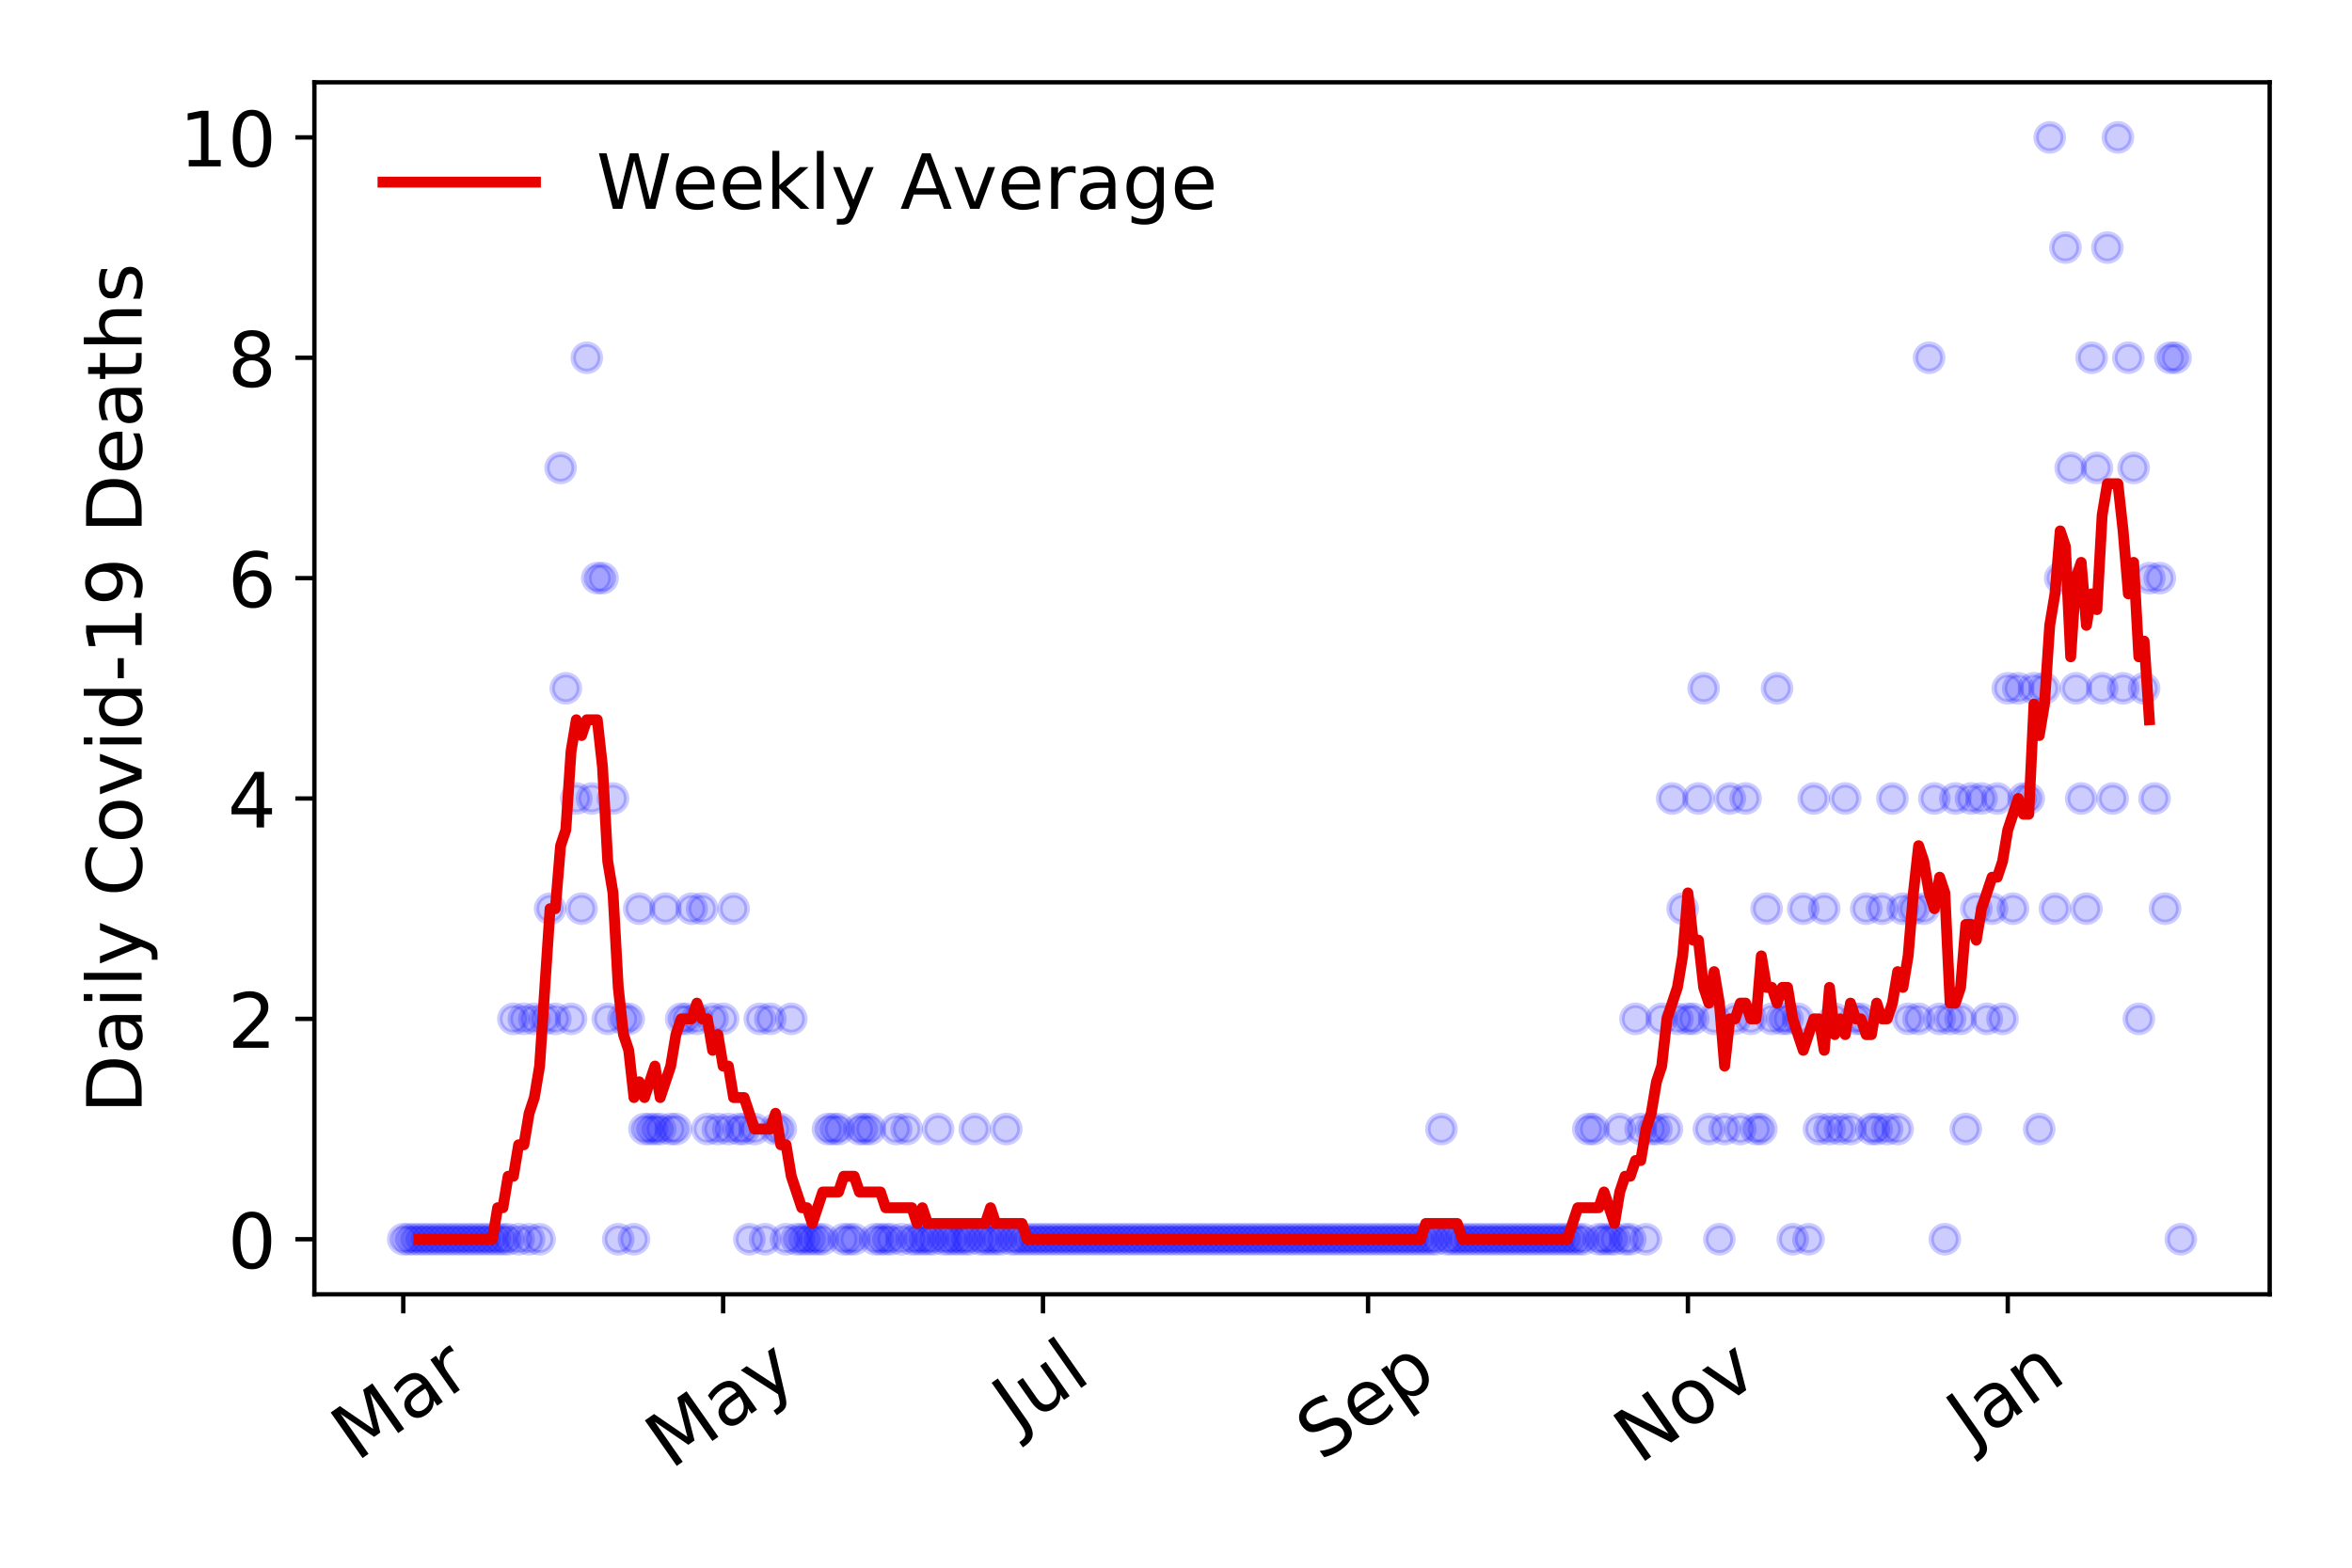 <?xml version="1.0" encoding="utf-8" standalone="no"?>
<!DOCTYPE svg PUBLIC "-//W3C//DTD SVG 1.1//EN"
  "http://www.w3.org/Graphics/SVG/1.1/DTD/svg11.dtd">
<!-- Created with matplotlib (https://matplotlib.org/) -->
<svg height="288pt" version="1.1" viewBox="0 0 432 288" width="432pt" xmlns="http://www.w3.org/2000/svg" xmlns:xlink="http://www.w3.org/1999/xlink">
 <defs>
  <style type="text/css">
*{stroke-linecap:butt;stroke-linejoin:round;}
  </style>
 </defs>
 <g id="figure_1">
  <g id="patch_1">
   <path d="M 0 288 
L 432 288 
L 432 0 
L 0 0 
z
" style="fill:#ffffff;"/>
  </g>
  <g id="axes_1">
   <g id="patch_2">
    <path d="M 57.745 237.778 
L 416.88 237.778 
L 416.88 15.12 
L 57.745 15.12 
z
" style="fill:#ffffff;"/>
   </g>
   <g id="matplotlib.axis_1">
    <g id="xtick_1">
     <g id="line2d_1">
      <defs>
       <path d="M 0 0 
L 0 3.5 
" id="m23a811decb" style="stroke:#000000;stroke-width:0.8;"/>
      </defs>
      <g>
       <use style="stroke:#000000;stroke-width:0.8;" x="74.069" xlink:href="#m23a811decb" y="237.778"/>
      </g>
     </g>
     <g id="text_1">
      <!-- Mar -->
      <defs>
       <path d="M 9.812 72.906 
L 24.516 72.906 
L 43.109 23.297 
L 61.812 72.906 
L 76.516 72.906 
L 76.516 0 
L 66.891 0 
L 66.891 64.016 
L 48.094 14.016 
L 38.188 14.016 
L 19.391 64.016 
L 19.391 0 
L 9.812 0 
z
" id="DejaVuSans-77"/>
       <path d="M 34.281 27.484 
Q 23.391 27.484 19.188 25 
Q 14.984 22.516 14.984 16.5 
Q 14.984 11.719 18.141 8.906 
Q 21.297 6.109 26.703 6.109 
Q 34.188 6.109 38.703 11.406 
Q 43.219 16.703 43.219 25.484 
L 43.219 27.484 
z
M 52.203 31.203 
L 52.203 0 
L 43.219 0 
L 43.219 8.297 
Q 40.141 3.328 35.547 0.953 
Q 30.953 -1.422 24.312 -1.422 
Q 15.922 -1.422 10.953 3.297 
Q 6 8.016 6 15.922 
Q 6 25.141 12.172 29.828 
Q 18.359 34.516 30.609 34.516 
L 43.219 34.516 
L 43.219 35.406 
Q 43.219 41.609 39.141 45 
Q 35.062 48.391 27.688 48.391 
Q 23 48.391 18.547 47.266 
Q 14.109 46.141 10.016 43.891 
L 10.016 52.203 
Q 14.938 54.109 19.578 55.047 
Q 24.219 56 28.609 56 
Q 40.484 56 46.344 49.844 
Q 52.203 43.703 52.203 31.203 
z
" id="DejaVuSans-97"/>
       <path d="M 41.109 46.297 
Q 39.594 47.172 37.812 47.578 
Q 36.031 48 33.891 48 
Q 26.266 48 22.188 43.047 
Q 18.109 38.094 18.109 28.812 
L 18.109 0 
L 9.078 0 
L 9.078 54.688 
L 18.109 54.688 
L 18.109 46.188 
Q 20.953 51.172 25.484 53.578 
Q 30.031 56 36.531 56 
Q 37.453 56 38.578 55.875 
Q 39.703 55.766 41.062 55.516 
z
" id="DejaVuSans-114"/>
      </defs>
      <g transform="translate(65.467 268.643)rotate(-35)scale(0.14 -0.14)">
       <use xlink:href="#DejaVuSans-77"/>
       <use x="86.279" xlink:href="#DejaVuSans-97"/>
       <use x="147.559" xlink:href="#DejaVuSans-114"/>
      </g>
     </g>
    </g>
    <g id="xtick_2">
     <g id="line2d_2">
      <g>
       <use style="stroke:#000000;stroke-width:0.8;" x="132.818" xlink:href="#m23a811decb" y="237.778"/>
      </g>
     </g>
     <g id="text_2">
      <!-- May -->
      <defs>
       <path d="M 32.172 -5.078 
Q 28.375 -14.844 24.75 -17.812 
Q 21.141 -20.797 15.094 -20.797 
L 7.906 -20.797 
L 7.906 -13.281 
L 13.188 -13.281 
Q 16.891 -13.281 18.938 -11.516 
Q 21 -9.766 23.484 -3.219 
L 25.094 0.875 
L 2.984 54.688 
L 12.5 54.688 
L 29.594 11.922 
L 46.688 54.688 
L 56.203 54.688 
z
" id="DejaVuSans-121"/>
      </defs>
      <g transform="translate(123.178 270.094)rotate(-35)scale(0.14 -0.14)">
       <use xlink:href="#DejaVuSans-77"/>
       <use x="86.279" xlink:href="#DejaVuSans-97"/>
       <use x="147.559" xlink:href="#DejaVuSans-121"/>
      </g>
     </g>
    </g>
    <g id="xtick_3">
     <g id="line2d_3">
      <g>
       <use style="stroke:#000000;stroke-width:0.8;" x="191.566" xlink:href="#m23a811decb" y="237.778"/>
      </g>
     </g>
     <g id="text_3">
      <!-- Jul -->
      <defs>
       <path d="M 9.812 72.906 
L 19.672 72.906 
L 19.672 5.078 
Q 19.672 -8.109 14.672 -14.062 
Q 9.672 -20.016 -1.422 -20.016 
L -5.172 -20.016 
L -5.172 -11.719 
L -2.094 -11.719 
Q 4.438 -11.719 7.125 -8.047 
Q 9.812 -4.391 9.812 5.078 
z
" id="DejaVuSans-74"/>
       <path d="M 8.5 21.578 
L 8.5 54.688 
L 17.484 54.688 
L 17.484 21.922 
Q 17.484 14.156 20.5 10.266 
Q 23.531 6.391 29.594 6.391 
Q 36.859 6.391 41.078 11.031 
Q 45.312 15.672 45.312 23.688 
L 45.312 54.688 
L 54.297 54.688 
L 54.297 0 
L 45.312 0 
L 45.312 8.406 
Q 42.047 3.422 37.719 1 
Q 33.406 -1.422 27.688 -1.422 
Q 18.266 -1.422 13.375 4.438 
Q 8.5 10.297 8.5 21.578 
z
M 31.109 56 
z
" id="DejaVuSans-117"/>
       <path d="M 9.422 75.984 
L 18.406 75.984 
L 18.406 0 
L 9.422 0 
z
" id="DejaVuSans-108"/>
      </defs>
      <g transform="translate(186.863 263.181)rotate(-35)scale(0.14 -0.14)">
       <use xlink:href="#DejaVuSans-74"/>
       <use x="29.492" xlink:href="#DejaVuSans-117"/>
       <use x="92.871" xlink:href="#DejaVuSans-108"/>
      </g>
     </g>
    </g>
    <g id="xtick_4">
     <g id="line2d_4">
      <g>
       <use style="stroke:#000000;stroke-width:0.8;" x="251.277" xlink:href="#m23a811decb" y="237.778"/>
      </g>
     </g>
     <g id="text_4">
      <!-- Sep -->
      <defs>
       <path d="M 53.516 70.516 
L 53.516 60.891 
Q 47.906 63.578 42.922 64.891 
Q 37.938 66.219 33.297 66.219 
Q 25.25 66.219 20.875 63.094 
Q 16.5 59.969 16.5 54.203 
Q 16.5 49.359 19.406 46.891 
Q 22.312 44.438 30.422 42.922 
L 36.375 41.703 
Q 47.406 39.594 52.656 34.297 
Q 57.906 29 57.906 20.125 
Q 57.906 9.516 50.797 4.047 
Q 43.703 -1.422 29.984 -1.422 
Q 24.812 -1.422 18.969 -0.25 
Q 13.141 0.922 6.891 3.219 
L 6.891 13.375 
Q 12.891 10.016 18.656 8.297 
Q 24.422 6.594 29.984 6.594 
Q 38.422 6.594 43.016 9.906 
Q 47.609 13.234 47.609 19.391 
Q 47.609 24.75 44.312 27.781 
Q 41.016 30.812 33.5 32.328 
L 27.484 33.5 
Q 16.453 35.688 11.516 40.375 
Q 6.594 45.062 6.594 53.422 
Q 6.594 63.094 13.406 68.656 
Q 20.219 74.219 32.172 74.219 
Q 37.312 74.219 42.625 73.281 
Q 47.953 72.359 53.516 70.516 
z
" id="DejaVuSans-83"/>
       <path d="M 56.203 29.594 
L 56.203 25.203 
L 14.891 25.203 
Q 15.484 15.922 20.484 11.062 
Q 25.484 6.203 34.422 6.203 
Q 39.594 6.203 44.453 7.469 
Q 49.312 8.734 54.109 11.281 
L 54.109 2.781 
Q 49.266 0.734 44.188 -0.344 
Q 39.109 -1.422 33.891 -1.422 
Q 20.797 -1.422 13.156 6.188 
Q 5.516 13.812 5.516 26.812 
Q 5.516 40.234 12.766 48.109 
Q 20.016 56 32.328 56 
Q 43.359 56 49.781 48.891 
Q 56.203 41.797 56.203 29.594 
z
M 47.219 32.234 
Q 47.125 39.594 43.094 43.984 
Q 39.062 48.391 32.422 48.391 
Q 24.906 48.391 20.391 44.141 
Q 15.875 39.891 15.188 32.172 
z
" id="DejaVuSans-101"/>
       <path d="M 18.109 8.203 
L 18.109 -20.797 
L 9.078 -20.797 
L 9.078 54.688 
L 18.109 54.688 
L 18.109 46.391 
Q 20.953 51.266 25.266 53.625 
Q 29.594 56 35.594 56 
Q 45.562 56 51.781 48.094 
Q 58.016 40.188 58.016 27.297 
Q 58.016 14.406 51.781 6.484 
Q 45.562 -1.422 35.594 -1.422 
Q 29.594 -1.422 25.266 0.953 
Q 20.953 3.328 18.109 8.203 
z
M 48.688 27.297 
Q 48.688 37.203 44.609 42.844 
Q 40.531 48.484 33.406 48.484 
Q 26.266 48.484 22.188 42.844 
Q 18.109 37.203 18.109 27.297 
Q 18.109 17.391 22.188 11.75 
Q 26.266 6.109 33.406 6.109 
Q 40.531 6.109 44.609 11.75 
Q 48.688 17.391 48.688 27.297 
z
" id="DejaVuSans-112"/>
      </defs>
      <g transform="translate(242.684 268.629)rotate(-35)scale(0.14 -0.14)">
       <use xlink:href="#DejaVuSans-83"/>
       <use x="63.477" xlink:href="#DejaVuSans-101"/>
       <use x="125" xlink:href="#DejaVuSans-112"/>
      </g>
     </g>
    </g>
    <g id="xtick_5">
     <g id="line2d_5">
      <g>
       <use style="stroke:#000000;stroke-width:0.8;" x="310.026" xlink:href="#m23a811decb" y="237.778"/>
      </g>
     </g>
     <g id="text_5">
      <!-- Nov -->
      <defs>
       <path d="M 9.812 72.906 
L 23.094 72.906 
L 55.422 11.922 
L 55.422 72.906 
L 64.984 72.906 
L 64.984 0 
L 51.703 0 
L 19.391 60.984 
L 19.391 0 
L 9.812 0 
z
" id="DejaVuSans-78"/>
       <path d="M 30.609 48.391 
Q 23.391 48.391 19.188 42.75 
Q 14.984 37.109 14.984 27.297 
Q 14.984 17.484 19.156 11.844 
Q 23.344 6.203 30.609 6.203 
Q 37.797 6.203 41.984 11.859 
Q 46.188 17.531 46.188 27.297 
Q 46.188 37.016 41.984 42.703 
Q 37.797 48.391 30.609 48.391 
z
M 30.609 56 
Q 42.328 56 49.016 48.375 
Q 55.719 40.766 55.719 27.297 
Q 55.719 13.875 49.016 6.219 
Q 42.328 -1.422 30.609 -1.422 
Q 18.844 -1.422 12.172 6.219 
Q 5.516 13.875 5.516 27.297 
Q 5.516 40.766 12.172 48.375 
Q 18.844 56 30.609 56 
z
" id="DejaVuSans-111"/>
       <path d="M 2.984 54.688 
L 12.5 54.688 
L 29.594 8.797 
L 46.688 54.688 
L 56.203 54.688 
L 35.688 0 
L 23.484 0 
z
" id="DejaVuSans-118"/>
      </defs>
      <g transform="translate(301.049 269.166)rotate(-35)scale(0.14 -0.14)">
       <use xlink:href="#DejaVuSans-78"/>
       <use x="74.805" xlink:href="#DejaVuSans-111"/>
       <use x="135.986" xlink:href="#DejaVuSans-118"/>
      </g>
     </g>
    </g>
    <g id="xtick_6">
     <g id="line2d_6">
      <g>
       <use style="stroke:#000000;stroke-width:0.8;" x="368.774" xlink:href="#m23a811decb" y="237.778"/>
      </g>
     </g>
     <g id="text_6">
      <!-- Jan -->
      <defs>
       <path d="M 54.891 33.016 
L 54.891 0 
L 45.906 0 
L 45.906 32.719 
Q 45.906 40.484 42.875 44.328 
Q 39.844 48.188 33.797 48.188 
Q 26.516 48.188 22.312 43.547 
Q 18.109 38.922 18.109 30.906 
L 18.109 0 
L 9.078 0 
L 9.078 54.688 
L 18.109 54.688 
L 18.109 46.188 
Q 21.344 51.125 25.703 53.562 
Q 30.078 56 35.797 56 
Q 45.219 56 50.047 50.172 
Q 54.891 44.344 54.891 33.016 
z
" id="DejaVuSans-110"/>
      </defs>
      <g transform="translate(362.15 265.871)rotate(-35)scale(0.14 -0.14)">
       <use xlink:href="#DejaVuSans-74"/>
       <use x="29.492" xlink:href="#DejaVuSans-97"/>
       <use x="90.771" xlink:href="#DejaVuSans-110"/>
      </g>
     </g>
    </g>
   </g>
   <g id="matplotlib.axis_2">
    <g id="ytick_1">
     <g id="line2d_7">
      <defs>
       <path d="M 0 0 
L -3.5 0 
" id="mced5cddc25" style="stroke:#000000;stroke-width:0.8;"/>
      </defs>
      <g>
       <use style="stroke:#000000;stroke-width:0.8;" x="57.745" xlink:href="#mced5cddc25" y="227.657"/>
      </g>
     </g>
     <g id="text_7">
      <!-- 0 -->
      <defs>
       <path d="M 31.781 66.406 
Q 24.172 66.406 20.328 58.906 
Q 16.5 51.422 16.5 36.375 
Q 16.5 21.391 20.328 13.891 
Q 24.172 6.391 31.781 6.391 
Q 39.453 6.391 43.281 13.891 
Q 47.125 21.391 47.125 36.375 
Q 47.125 51.422 43.281 58.906 
Q 39.453 66.406 31.781 66.406 
z
M 31.781 74.219 
Q 44.047 74.219 50.516 64.516 
Q 56.984 54.828 56.984 36.375 
Q 56.984 17.969 50.516 8.266 
Q 44.047 -1.422 31.781 -1.422 
Q 19.531 -1.422 13.062 8.266 
Q 6.594 17.969 6.594 36.375 
Q 6.594 54.828 13.062 64.516 
Q 19.531 74.219 31.781 74.219 
z
" id="DejaVuSans-48"/>
      </defs>
      <g transform="translate(41.837 232.976)scale(0.14 -0.14)">
       <use xlink:href="#DejaVuSans-48"/>
      </g>
     </g>
    </g>
    <g id="ytick_2">
     <g id="line2d_8">
      <g>
       <use style="stroke:#000000;stroke-width:0.8;" x="57.745" xlink:href="#mced5cddc25" y="187.174"/>
      </g>
     </g>
     <g id="text_8">
      <!-- 2 -->
      <defs>
       <path d="M 19.188 8.297 
L 53.609 8.297 
L 53.609 0 
L 7.328 0 
L 7.328 8.297 
Q 12.938 14.109 22.625 23.891 
Q 32.328 33.688 34.812 36.531 
Q 39.547 41.844 41.422 45.531 
Q 43.312 49.219 43.312 52.781 
Q 43.312 58.594 39.234 62.25 
Q 35.156 65.922 28.609 65.922 
Q 23.969 65.922 18.812 64.312 
Q 13.672 62.703 7.812 59.422 
L 7.812 69.391 
Q 13.766 71.781 18.938 73 
Q 24.125 74.219 28.422 74.219 
Q 39.75 74.219 46.484 68.547 
Q 53.219 62.891 53.219 53.422 
Q 53.219 48.922 51.531 44.891 
Q 49.859 40.875 45.406 35.406 
Q 44.188 33.984 37.641 27.219 
Q 31.109 20.453 19.188 8.297 
z
" id="DejaVuSans-50"/>
      </defs>
      <g transform="translate(41.837 192.493)scale(0.14 -0.14)">
       <use xlink:href="#DejaVuSans-50"/>
      </g>
     </g>
    </g>
    <g id="ytick_3">
     <g id="line2d_9">
      <g>
       <use style="stroke:#000000;stroke-width:0.8;" x="57.745" xlink:href="#mced5cddc25" y="146.691"/>
      </g>
     </g>
     <g id="text_9">
      <!-- 4 -->
      <defs>
       <path d="M 37.797 64.312 
L 12.891 25.391 
L 37.797 25.391 
z
M 35.203 72.906 
L 47.609 72.906 
L 47.609 25.391 
L 58.016 25.391 
L 58.016 17.188 
L 47.609 17.188 
L 47.609 0 
L 37.797 0 
L 37.797 17.188 
L 4.891 17.188 
L 4.891 26.703 
z
" id="DejaVuSans-52"/>
      </defs>
      <g transform="translate(41.837 152.01)scale(0.14 -0.14)">
       <use xlink:href="#DejaVuSans-52"/>
      </g>
     </g>
    </g>
    <g id="ytick_4">
     <g id="line2d_10">
      <g>
       <use style="stroke:#000000;stroke-width:0.8;" x="57.745" xlink:href="#mced5cddc25" y="106.207"/>
      </g>
     </g>
     <g id="text_10">
      <!-- 6 -->
      <defs>
       <path d="M 33.016 40.375 
Q 26.375 40.375 22.484 35.828 
Q 18.609 31.297 18.609 23.391 
Q 18.609 15.531 22.484 10.953 
Q 26.375 6.391 33.016 6.391 
Q 39.656 6.391 43.531 10.953 
Q 47.406 15.531 47.406 23.391 
Q 47.406 31.297 43.531 35.828 
Q 39.656 40.375 33.016 40.375 
z
M 52.594 71.297 
L 52.594 62.312 
Q 48.875 64.062 45.094 64.984 
Q 41.312 65.922 37.594 65.922 
Q 27.828 65.922 22.672 59.328 
Q 17.531 52.734 16.797 39.406 
Q 19.672 43.656 24.016 45.922 
Q 28.375 48.188 33.594 48.188 
Q 44.578 48.188 50.953 41.516 
Q 57.328 34.859 57.328 23.391 
Q 57.328 12.156 50.688 5.359 
Q 44.047 -1.422 33.016 -1.422 
Q 20.359 -1.422 13.672 8.266 
Q 6.984 17.969 6.984 36.375 
Q 6.984 53.656 15.188 63.938 
Q 23.391 74.219 37.203 74.219 
Q 40.922 74.219 44.703 73.484 
Q 48.484 72.75 52.594 71.297 
z
" id="DejaVuSans-54"/>
      </defs>
      <g transform="translate(41.837 111.526)scale(0.14 -0.14)">
       <use xlink:href="#DejaVuSans-54"/>
      </g>
     </g>
    </g>
    <g id="ytick_5">
     <g id="line2d_11">
      <g>
       <use style="stroke:#000000;stroke-width:0.8;" x="57.745" xlink:href="#mced5cddc25" y="65.724"/>
      </g>
     </g>
     <g id="text_11">
      <!-- 8 -->
      <defs>
       <path d="M 31.781 34.625 
Q 24.75 34.625 20.719 30.859 
Q 16.703 27.094 16.703 20.516 
Q 16.703 13.922 20.719 10.156 
Q 24.75 6.391 31.781 6.391 
Q 38.812 6.391 42.859 10.172 
Q 46.922 13.969 46.922 20.516 
Q 46.922 27.094 42.891 30.859 
Q 38.875 34.625 31.781 34.625 
z
M 21.922 38.812 
Q 15.578 40.375 12.031 44.719 
Q 8.5 49.078 8.5 55.328 
Q 8.5 64.062 14.719 69.141 
Q 20.953 74.219 31.781 74.219 
Q 42.672 74.219 48.875 69.141 
Q 55.078 64.062 55.078 55.328 
Q 55.078 49.078 51.531 44.719 
Q 48 40.375 41.703 38.812 
Q 48.828 37.156 52.797 32.312 
Q 56.781 27.484 56.781 20.516 
Q 56.781 9.906 50.312 4.234 
Q 43.844 -1.422 31.781 -1.422 
Q 19.734 -1.422 13.25 4.234 
Q 6.781 9.906 6.781 20.516 
Q 6.781 27.484 10.781 32.312 
Q 14.797 37.156 21.922 38.812 
z
M 18.312 54.391 
Q 18.312 48.734 21.844 45.562 
Q 25.391 42.391 31.781 42.391 
Q 38.141 42.391 41.719 45.562 
Q 45.312 48.734 45.312 54.391 
Q 45.312 60.062 41.719 63.234 
Q 38.141 66.406 31.781 66.406 
Q 25.391 66.406 21.844 63.234 
Q 18.312 60.062 18.312 54.391 
z
" id="DejaVuSans-56"/>
      </defs>
      <g transform="translate(41.837 71.043)scale(0.14 -0.14)">
       <use xlink:href="#DejaVuSans-56"/>
      </g>
     </g>
    </g>
    <g id="ytick_6">
     <g id="line2d_12">
      <g>
       <use style="stroke:#000000;stroke-width:0.8;" x="57.745" xlink:href="#mced5cddc25" y="25.241"/>
      </g>
     </g>
     <g id="text_12">
      <!-- 10 -->
      <defs>
       <path d="M 12.406 8.297 
L 28.516 8.297 
L 28.516 63.922 
L 10.984 60.406 
L 10.984 69.391 
L 28.422 72.906 
L 38.281 72.906 
L 38.281 8.297 
L 54.391 8.297 
L 54.391 0 
L 12.406 0 
z
" id="DejaVuSans-49"/>
      </defs>
      <g transform="translate(32.93 30.56)scale(0.14 -0.14)">
       <use xlink:href="#DejaVuSans-49"/>
       <use x="63.623" xlink:href="#DejaVuSans-48"/>
      </g>
     </g>
    </g>
    <g id="text_13">
     <!-- Daily Covid-19 Deaths -->
     <defs>
      <path d="M 19.672 64.797 
L 19.672 8.109 
L 31.594 8.109 
Q 46.688 8.109 53.688 14.938 
Q 60.688 21.781 60.688 36.531 
Q 60.688 51.172 53.688 57.984 
Q 46.688 64.797 31.594 64.797 
z
M 9.812 72.906 
L 30.078 72.906 
Q 51.266 72.906 61.172 64.094 
Q 71.094 55.281 71.094 36.531 
Q 71.094 17.672 61.125 8.828 
Q 51.172 0 30.078 0 
L 9.812 0 
z
" id="DejaVuSans-68"/>
      <path d="M 9.422 54.688 
L 18.406 54.688 
L 18.406 0 
L 9.422 0 
z
M 9.422 75.984 
L 18.406 75.984 
L 18.406 64.594 
L 9.422 64.594 
z
" id="DejaVuSans-105"/>
      <path id="DejaVuSans-32"/>
      <path d="M 64.406 67.281 
L 64.406 56.891 
Q 59.422 61.531 53.781 63.812 
Q 48.141 66.109 41.797 66.109 
Q 29.297 66.109 22.656 58.469 
Q 16.016 50.828 16.016 36.375 
Q 16.016 21.969 22.656 14.328 
Q 29.297 6.688 41.797 6.688 
Q 48.141 6.688 53.781 8.984 
Q 59.422 11.281 64.406 15.922 
L 64.406 5.609 
Q 59.234 2.094 53.438 0.328 
Q 47.656 -1.422 41.219 -1.422 
Q 24.656 -1.422 15.125 8.703 
Q 5.609 18.844 5.609 36.375 
Q 5.609 53.953 15.125 64.078 
Q 24.656 74.219 41.219 74.219 
Q 47.75 74.219 53.531 72.484 
Q 59.328 70.75 64.406 67.281 
z
" id="DejaVuSans-67"/>
      <path d="M 45.406 46.391 
L 45.406 75.984 
L 54.391 75.984 
L 54.391 0 
L 45.406 0 
L 45.406 8.203 
Q 42.578 3.328 38.25 0.953 
Q 33.938 -1.422 27.875 -1.422 
Q 17.969 -1.422 11.734 6.484 
Q 5.516 14.406 5.516 27.297 
Q 5.516 40.188 11.734 48.094 
Q 17.969 56 27.875 56 
Q 33.938 56 38.25 53.625 
Q 42.578 51.266 45.406 46.391 
z
M 14.797 27.297 
Q 14.797 17.391 18.875 11.75 
Q 22.953 6.109 30.078 6.109 
Q 37.203 6.109 41.297 11.75 
Q 45.406 17.391 45.406 27.297 
Q 45.406 37.203 41.297 42.844 
Q 37.203 48.484 30.078 48.484 
Q 22.953 48.484 18.875 42.844 
Q 14.797 37.203 14.797 27.297 
z
" id="DejaVuSans-100"/>
      <path d="M 4.891 31.391 
L 31.203 31.391 
L 31.203 23.391 
L 4.891 23.391 
z
" id="DejaVuSans-45"/>
      <path d="M 10.984 1.516 
L 10.984 10.5 
Q 14.703 8.734 18.5 7.812 
Q 22.312 6.891 25.984 6.891 
Q 35.75 6.891 40.891 13.453 
Q 46.047 20.016 46.781 33.406 
Q 43.953 29.203 39.594 26.953 
Q 35.25 24.703 29.984 24.703 
Q 19.047 24.703 12.672 31.312 
Q 6.297 37.938 6.297 49.422 
Q 6.297 60.641 12.938 67.422 
Q 19.578 74.219 30.609 74.219 
Q 43.266 74.219 49.922 64.516 
Q 56.594 54.828 56.594 36.375 
Q 56.594 19.141 48.406 8.859 
Q 40.234 -1.422 26.422 -1.422 
Q 22.703 -1.422 18.891 -0.688 
Q 15.094 0.047 10.984 1.516 
z
M 30.609 32.422 
Q 37.25 32.422 41.125 36.953 
Q 45.016 41.5 45.016 49.422 
Q 45.016 57.281 41.125 61.844 
Q 37.25 66.406 30.609 66.406 
Q 23.969 66.406 20.094 61.844 
Q 16.219 57.281 16.219 49.422 
Q 16.219 41.5 20.094 36.953 
Q 23.969 32.422 30.609 32.422 
z
" id="DejaVuSans-57"/>
      <path d="M 18.312 70.219 
L 18.312 54.688 
L 36.812 54.688 
L 36.812 47.703 
L 18.312 47.703 
L 18.312 18.016 
Q 18.312 11.328 20.141 9.422 
Q 21.969 7.516 27.594 7.516 
L 36.812 7.516 
L 36.812 0 
L 27.594 0 
Q 17.188 0 13.234 3.875 
Q 9.281 7.766 9.281 18.016 
L 9.281 47.703 
L 2.688 47.703 
L 2.688 54.688 
L 9.281 54.688 
L 9.281 70.219 
z
" id="DejaVuSans-116"/>
      <path d="M 54.891 33.016 
L 54.891 0 
L 45.906 0 
L 45.906 32.719 
Q 45.906 40.484 42.875 44.328 
Q 39.844 48.188 33.797 48.188 
Q 26.516 48.188 22.312 43.547 
Q 18.109 38.922 18.109 30.906 
L 18.109 0 
L 9.078 0 
L 9.078 75.984 
L 18.109 75.984 
L 18.109 46.188 
Q 21.344 51.125 25.703 53.562 
Q 30.078 56 35.797 56 
Q 45.219 56 50.047 50.172 
Q 54.891 44.344 54.891 33.016 
z
" id="DejaVuSans-104"/>
      <path d="M 44.281 53.078 
L 44.281 44.578 
Q 40.484 46.531 36.375 47.5 
Q 32.281 48.484 27.875 48.484 
Q 21.188 48.484 17.844 46.438 
Q 14.5 44.391 14.5 40.281 
Q 14.5 37.156 16.891 35.375 
Q 19.281 33.594 26.516 31.984 
L 29.594 31.297 
Q 39.156 29.25 43.188 25.516 
Q 47.219 21.781 47.219 15.094 
Q 47.219 7.469 41.188 3.016 
Q 35.156 -1.422 24.609 -1.422 
Q 20.219 -1.422 15.453 -0.562 
Q 10.688 0.297 5.422 2 
L 5.422 11.281 
Q 10.406 8.688 15.234 7.391 
Q 20.062 6.109 24.812 6.109 
Q 31.156 6.109 34.562 8.281 
Q 37.984 10.453 37.984 14.406 
Q 37.984 18.062 35.516 20.016 
Q 33.062 21.969 24.703 23.781 
L 21.578 24.516 
Q 13.234 26.266 9.516 29.906 
Q 5.812 33.547 5.812 39.891 
Q 5.812 47.609 11.281 51.797 
Q 16.75 56 26.812 56 
Q 31.781 56 36.172 55.266 
Q 40.578 54.547 44.281 53.078 
z
" id="DejaVuSans-115"/>
     </defs>
     <g transform="translate(26.018 204.56)rotate(-90)scale(0.14 -0.14)">
      <use xlink:href="#DejaVuSans-68"/>
      <use x="77.002" xlink:href="#DejaVuSans-97"/>
      <use x="138.281" xlink:href="#DejaVuSans-105"/>
      <use x="166.064" xlink:href="#DejaVuSans-108"/>
      <use x="193.848" xlink:href="#DejaVuSans-121"/>
      <use x="253.027" xlink:href="#DejaVuSans-32"/>
      <use x="284.814" xlink:href="#DejaVuSans-67"/>
      <use x="354.639" xlink:href="#DejaVuSans-111"/>
      <use x="415.82" xlink:href="#DejaVuSans-118"/>
      <use x="475" xlink:href="#DejaVuSans-105"/>
      <use x="502.783" xlink:href="#DejaVuSans-100"/>
      <use x="566.26" xlink:href="#DejaVuSans-45"/>
      <use x="602.344" xlink:href="#DejaVuSans-49"/>
      <use x="665.967" xlink:href="#DejaVuSans-57"/>
      <use x="729.59" xlink:href="#DejaVuSans-32"/>
      <use x="761.377" xlink:href="#DejaVuSans-68"/>
      <use x="838.379" xlink:href="#DejaVuSans-101"/>
      <use x="899.902" xlink:href="#DejaVuSans-97"/>
      <use x="961.182" xlink:href="#DejaVuSans-116"/>
      <use x="1000.391" xlink:href="#DejaVuSans-104"/>
      <use x="1063.77" xlink:href="#DejaVuSans-115"/>
     </g>
    </g>
   </g>
   <g id="line2d_13">
    <defs>
     <path d="M 0 2.5 
C 0.663 2.5 1.299 2.237 1.768 1.768 
C 2.237 1.299 2.5 0.663 2.5 0 
C 2.5 -0.663 2.237 -1.299 1.768 -1.768 
C 1.299 -2.237 0.663 -2.5 0 -2.5 
C -0.663 -2.5 -1.299 -2.237 -1.768 -1.768 
C -2.237 -1.299 -2.5 -0.663 -2.5 0 
C -2.5 0.663 -2.237 1.299 -1.768 1.768 
C -1.299 2.237 -0.663 2.5 0 2.5 
z
" id="m0827be71a5" style="stroke:#0000ff;stroke-opacity:0.2;"/>
    </defs>
    <g clip-path="url(#pc1bbee9191)">
     <use style="fill:#0000ff;fill-opacity:0.2;stroke:#0000ff;stroke-opacity:0.2;" x="74.069" xlink:href="#m0827be71a5" y="227.657"/>
     <use style="fill:#0000ff;fill-opacity:0.2;stroke:#0000ff;stroke-opacity:0.2;" x="75.032" xlink:href="#m0827be71a5" y="227.657"/>
     <use style="fill:#0000ff;fill-opacity:0.2;stroke:#0000ff;stroke-opacity:0.2;" x="75.995" xlink:href="#m0827be71a5" y="227.657"/>
     <use style="fill:#0000ff;fill-opacity:0.2;stroke:#0000ff;stroke-opacity:0.2;" x="76.959" xlink:href="#m0827be71a5" y="227.657"/>
     <use style="fill:#0000ff;fill-opacity:0.2;stroke:#0000ff;stroke-opacity:0.2;" x="77.922" xlink:href="#m0827be71a5" y="227.657"/>
     <use style="fill:#0000ff;fill-opacity:0.2;stroke:#0000ff;stroke-opacity:0.2;" x="78.885" xlink:href="#m0827be71a5" y="227.657"/>
     <use style="fill:#0000ff;fill-opacity:0.2;stroke:#0000ff;stroke-opacity:0.2;" x="79.848" xlink:href="#m0827be71a5" y="227.657"/>
     <use style="fill:#0000ff;fill-opacity:0.2;stroke:#0000ff;stroke-opacity:0.2;" x="80.811" xlink:href="#m0827be71a5" y="227.657"/>
     <use style="fill:#0000ff;fill-opacity:0.2;stroke:#0000ff;stroke-opacity:0.2;" x="81.774" xlink:href="#m0827be71a5" y="227.657"/>
     <use style="fill:#0000ff;fill-opacity:0.2;stroke:#0000ff;stroke-opacity:0.2;" x="82.737" xlink:href="#m0827be71a5" y="227.657"/>
     <use style="fill:#0000ff;fill-opacity:0.2;stroke:#0000ff;stroke-opacity:0.2;" x="83.7" xlink:href="#m0827be71a5" y="227.657"/>
     <use style="fill:#0000ff;fill-opacity:0.2;stroke:#0000ff;stroke-opacity:0.2;" x="84.663" xlink:href="#m0827be71a5" y="227.657"/>
     <use style="fill:#0000ff;fill-opacity:0.2;stroke:#0000ff;stroke-opacity:0.2;" x="85.626" xlink:href="#m0827be71a5" y="227.657"/>
     <use style="fill:#0000ff;fill-opacity:0.2;stroke:#0000ff;stroke-opacity:0.2;" x="86.589" xlink:href="#m0827be71a5" y="227.657"/>
     <use style="fill:#0000ff;fill-opacity:0.2;stroke:#0000ff;stroke-opacity:0.2;" x="87.553" xlink:href="#m0827be71a5" y="227.657"/>
     <use style="fill:#0000ff;fill-opacity:0.2;stroke:#0000ff;stroke-opacity:0.2;" x="88.516" xlink:href="#m0827be71a5" y="227.657"/>
     <use style="fill:#0000ff;fill-opacity:0.2;stroke:#0000ff;stroke-opacity:0.2;" x="89.479" xlink:href="#m0827be71a5" y="227.657"/>
     <use style="fill:#0000ff;fill-opacity:0.2;stroke:#0000ff;stroke-opacity:0.2;" x="90.442" xlink:href="#m0827be71a5" y="227.657"/>
     <use style="fill:#0000ff;fill-opacity:0.2;stroke:#0000ff;stroke-opacity:0.2;" x="91.405" xlink:href="#m0827be71a5" y="227.657"/>
     <use style="fill:#0000ff;fill-opacity:0.2;stroke:#0000ff;stroke-opacity:0.2;" x="92.368" xlink:href="#m0827be71a5" y="227.657"/>
     <use style="fill:#0000ff;fill-opacity:0.2;stroke:#0000ff;stroke-opacity:0.2;" x="93.331" xlink:href="#m0827be71a5" y="227.657"/>
     <use style="fill:#0000ff;fill-opacity:0.2;stroke:#0000ff;stroke-opacity:0.2;" x="94.294" xlink:href="#m0827be71a5" y="187.174"/>
     <use style="fill:#0000ff;fill-opacity:0.2;stroke:#0000ff;stroke-opacity:0.2;" x="95.257" xlink:href="#m0827be71a5" y="227.657"/>
     <use style="fill:#0000ff;fill-opacity:0.2;stroke:#0000ff;stroke-opacity:0.2;" x="96.22" xlink:href="#m0827be71a5" y="187.174"/>
     <use style="fill:#0000ff;fill-opacity:0.2;stroke:#0000ff;stroke-opacity:0.2;" x="97.183" xlink:href="#m0827be71a5" y="227.657"/>
     <use style="fill:#0000ff;fill-opacity:0.2;stroke:#0000ff;stroke-opacity:0.2;" x="98.146" xlink:href="#m0827be71a5" y="187.174"/>
     <use style="fill:#0000ff;fill-opacity:0.2;stroke:#0000ff;stroke-opacity:0.2;" x="99.11" xlink:href="#m0827be71a5" y="227.657"/>
     <use style="fill:#0000ff;fill-opacity:0.2;stroke:#0000ff;stroke-opacity:0.2;" x="100.073" xlink:href="#m0827be71a5" y="187.174"/>
     <use style="fill:#0000ff;fill-opacity:0.2;stroke:#0000ff;stroke-opacity:0.2;" x="101.036" xlink:href="#m0827be71a5" y="166.932"/>
     <use style="fill:#0000ff;fill-opacity:0.2;stroke:#0000ff;stroke-opacity:0.2;" x="101.999" xlink:href="#m0827be71a5" y="187.174"/>
     <use style="fill:#0000ff;fill-opacity:0.2;stroke:#0000ff;stroke-opacity:0.2;" x="102.962" xlink:href="#m0827be71a5" y="85.966"/>
     <use style="fill:#0000ff;fill-opacity:0.2;stroke:#0000ff;stroke-opacity:0.2;" x="103.925" xlink:href="#m0827be71a5" y="126.449"/>
     <use style="fill:#0000ff;fill-opacity:0.2;stroke:#0000ff;stroke-opacity:0.2;" x="104.888" xlink:href="#m0827be71a5" y="187.174"/>
     <use style="fill:#0000ff;fill-opacity:0.2;stroke:#0000ff;stroke-opacity:0.2;" x="105.851" xlink:href="#m0827be71a5" y="146.691"/>
     <use style="fill:#0000ff;fill-opacity:0.2;stroke:#0000ff;stroke-opacity:0.2;" x="106.814" xlink:href="#m0827be71a5" y="166.932"/>
     <use style="fill:#0000ff;fill-opacity:0.2;stroke:#0000ff;stroke-opacity:0.2;" x="107.777" xlink:href="#m0827be71a5" y="65.724"/>
     <use style="fill:#0000ff;fill-opacity:0.2;stroke:#0000ff;stroke-opacity:0.2;" x="108.74" xlink:href="#m0827be71a5" y="146.691"/>
     <use style="fill:#0000ff;fill-opacity:0.2;stroke:#0000ff;stroke-opacity:0.2;" x="109.704" xlink:href="#m0827be71a5" y="106.207"/>
     <use style="fill:#0000ff;fill-opacity:0.2;stroke:#0000ff;stroke-opacity:0.2;" x="110.667" xlink:href="#m0827be71a5" y="106.207"/>
     <use style="fill:#0000ff;fill-opacity:0.2;stroke:#0000ff;stroke-opacity:0.2;" x="111.63" xlink:href="#m0827be71a5" y="187.174"/>
     <use style="fill:#0000ff;fill-opacity:0.2;stroke:#0000ff;stroke-opacity:0.2;" x="112.593" xlink:href="#m0827be71a5" y="146.691"/>
     <use style="fill:#0000ff;fill-opacity:0.2;stroke:#0000ff;stroke-opacity:0.2;" x="113.556" xlink:href="#m0827be71a5" y="227.657"/>
     <use style="fill:#0000ff;fill-opacity:0.2;stroke:#0000ff;stroke-opacity:0.2;" x="114.519" xlink:href="#m0827be71a5" y="187.174"/>
     <use style="fill:#0000ff;fill-opacity:0.2;stroke:#0000ff;stroke-opacity:0.2;" x="115.482" xlink:href="#m0827be71a5" y="187.174"/>
     <use style="fill:#0000ff;fill-opacity:0.2;stroke:#0000ff;stroke-opacity:0.2;" x="116.445" xlink:href="#m0827be71a5" y="227.657"/>
     <use style="fill:#0000ff;fill-opacity:0.2;stroke:#0000ff;stroke-opacity:0.2;" x="117.408" xlink:href="#m0827be71a5" y="166.932"/>
     <use style="fill:#0000ff;fill-opacity:0.2;stroke:#0000ff;stroke-opacity:0.2;" x="118.371" xlink:href="#m0827be71a5" y="207.416"/>
     <use style="fill:#0000ff;fill-opacity:0.2;stroke:#0000ff;stroke-opacity:0.2;" x="119.334" xlink:href="#m0827be71a5" y="207.416"/>
     <use style="fill:#0000ff;fill-opacity:0.2;stroke:#0000ff;stroke-opacity:0.2;" x="120.297" xlink:href="#m0827be71a5" y="207.416"/>
     <use style="fill:#0000ff;fill-opacity:0.2;stroke:#0000ff;stroke-opacity:0.2;" x="121.261" xlink:href="#m0827be71a5" y="207.416"/>
     <use style="fill:#0000ff;fill-opacity:0.2;stroke:#0000ff;stroke-opacity:0.2;" x="122.224" xlink:href="#m0827be71a5" y="166.932"/>
     <use style="fill:#0000ff;fill-opacity:0.2;stroke:#0000ff;stroke-opacity:0.2;" x="123.187" xlink:href="#m0827be71a5" y="207.416"/>
     <use style="fill:#0000ff;fill-opacity:0.2;stroke:#0000ff;stroke-opacity:0.2;" x="124.15" xlink:href="#m0827be71a5" y="207.416"/>
     <use style="fill:#0000ff;fill-opacity:0.2;stroke:#0000ff;stroke-opacity:0.2;" x="125.113" xlink:href="#m0827be71a5" y="187.174"/>
     <use style="fill:#0000ff;fill-opacity:0.2;stroke:#0000ff;stroke-opacity:0.2;" x="126.076" xlink:href="#m0827be71a5" y="187.174"/>
     <use style="fill:#0000ff;fill-opacity:0.2;stroke:#0000ff;stroke-opacity:0.2;" x="127.039" xlink:href="#m0827be71a5" y="166.932"/>
     <use style="fill:#0000ff;fill-opacity:0.2;stroke:#0000ff;stroke-opacity:0.2;" x="128.002" xlink:href="#m0827be71a5" y="187.174"/>
     <use style="fill:#0000ff;fill-opacity:0.2;stroke:#0000ff;stroke-opacity:0.2;" x="128.965" xlink:href="#m0827be71a5" y="166.932"/>
     <use style="fill:#0000ff;fill-opacity:0.2;stroke:#0000ff;stroke-opacity:0.2;" x="129.928" xlink:href="#m0827be71a5" y="207.416"/>
     <use style="fill:#0000ff;fill-opacity:0.2;stroke:#0000ff;stroke-opacity:0.2;" x="130.891" xlink:href="#m0827be71a5" y="187.174"/>
     <use style="fill:#0000ff;fill-opacity:0.2;stroke:#0000ff;stroke-opacity:0.2;" x="131.855" xlink:href="#m0827be71a5" y="207.416"/>
     <use style="fill:#0000ff;fill-opacity:0.2;stroke:#0000ff;stroke-opacity:0.2;" x="132.818" xlink:href="#m0827be71a5" y="187.174"/>
     <use style="fill:#0000ff;fill-opacity:0.2;stroke:#0000ff;stroke-opacity:0.2;" x="133.781" xlink:href="#m0827be71a5" y="207.416"/>
     <use style="fill:#0000ff;fill-opacity:0.2;stroke:#0000ff;stroke-opacity:0.2;" x="134.744" xlink:href="#m0827be71a5" y="166.932"/>
     <use style="fill:#0000ff;fill-opacity:0.2;stroke:#0000ff;stroke-opacity:0.2;" x="135.707" xlink:href="#m0827be71a5" y="207.416"/>
     <use style="fill:#0000ff;fill-opacity:0.2;stroke:#0000ff;stroke-opacity:0.2;" x="136.67" xlink:href="#m0827be71a5" y="207.416"/>
     <use style="fill:#0000ff;fill-opacity:0.2;stroke:#0000ff;stroke-opacity:0.2;" x="137.633" xlink:href="#m0827be71a5" y="227.657"/>
     <use style="fill:#0000ff;fill-opacity:0.2;stroke:#0000ff;stroke-opacity:0.2;" x="138.596" xlink:href="#m0827be71a5" y="207.416"/>
     <use style="fill:#0000ff;fill-opacity:0.2;stroke:#0000ff;stroke-opacity:0.2;" x="139.559" xlink:href="#m0827be71a5" y="187.174"/>
     <use style="fill:#0000ff;fill-opacity:0.2;stroke:#0000ff;stroke-opacity:0.2;" x="140.522" xlink:href="#m0827be71a5" y="227.657"/>
     <use style="fill:#0000ff;fill-opacity:0.2;stroke:#0000ff;stroke-opacity:0.2;" x="141.485" xlink:href="#m0827be71a5" y="187.174"/>
     <use style="fill:#0000ff;fill-opacity:0.2;stroke:#0000ff;stroke-opacity:0.2;" x="142.448" xlink:href="#m0827be71a5" y="207.416"/>
     <use style="fill:#0000ff;fill-opacity:0.2;stroke:#0000ff;stroke-opacity:0.2;" x="143.412" xlink:href="#m0827be71a5" y="207.416"/>
     <use style="fill:#0000ff;fill-opacity:0.2;stroke:#0000ff;stroke-opacity:0.2;" x="144.375" xlink:href="#m0827be71a5" y="227.657"/>
     <use style="fill:#0000ff;fill-opacity:0.2;stroke:#0000ff;stroke-opacity:0.2;" x="145.338" xlink:href="#m0827be71a5" y="187.174"/>
     <use style="fill:#0000ff;fill-opacity:0.2;stroke:#0000ff;stroke-opacity:0.2;" x="146.301" xlink:href="#m0827be71a5" y="227.657"/>
     <use style="fill:#0000ff;fill-opacity:0.2;stroke:#0000ff;stroke-opacity:0.2;" x="147.264" xlink:href="#m0827be71a5" y="227.657"/>
     <use style="fill:#0000ff;fill-opacity:0.2;stroke:#0000ff;stroke-opacity:0.2;" x="148.227" xlink:href="#m0827be71a5" y="227.657"/>
     <use style="fill:#0000ff;fill-opacity:0.2;stroke:#0000ff;stroke-opacity:0.2;" x="149.19" xlink:href="#m0827be71a5" y="227.657"/>
     <use style="fill:#0000ff;fill-opacity:0.2;stroke:#0000ff;stroke-opacity:0.2;" x="150.153" xlink:href="#m0827be71a5" y="227.657"/>
     <use style="fill:#0000ff;fill-opacity:0.2;stroke:#0000ff;stroke-opacity:0.2;" x="151.116" xlink:href="#m0827be71a5" y="227.657"/>
     <use style="fill:#0000ff;fill-opacity:0.2;stroke:#0000ff;stroke-opacity:0.2;" x="152.079" xlink:href="#m0827be71a5" y="207.416"/>
     <use style="fill:#0000ff;fill-opacity:0.2;stroke:#0000ff;stroke-opacity:0.2;" x="153.042" xlink:href="#m0827be71a5" y="207.416"/>
     <use style="fill:#0000ff;fill-opacity:0.2;stroke:#0000ff;stroke-opacity:0.2;" x="154.006" xlink:href="#m0827be71a5" y="207.416"/>
     <use style="fill:#0000ff;fill-opacity:0.2;stroke:#0000ff;stroke-opacity:0.2;" x="154.969" xlink:href="#m0827be71a5" y="227.657"/>
     <use style="fill:#0000ff;fill-opacity:0.2;stroke:#0000ff;stroke-opacity:0.2;" x="155.932" xlink:href="#m0827be71a5" y="227.657"/>
     <use style="fill:#0000ff;fill-opacity:0.2;stroke:#0000ff;stroke-opacity:0.2;" x="156.895" xlink:href="#m0827be71a5" y="227.657"/>
     <use style="fill:#0000ff;fill-opacity:0.2;stroke:#0000ff;stroke-opacity:0.2;" x="157.858" xlink:href="#m0827be71a5" y="207.416"/>
     <use style="fill:#0000ff;fill-opacity:0.2;stroke:#0000ff;stroke-opacity:0.2;" x="158.821" xlink:href="#m0827be71a5" y="207.416"/>
     <use style="fill:#0000ff;fill-opacity:0.2;stroke:#0000ff;stroke-opacity:0.2;" x="159.784" xlink:href="#m0827be71a5" y="207.416"/>
     <use style="fill:#0000ff;fill-opacity:0.2;stroke:#0000ff;stroke-opacity:0.2;" x="160.747" xlink:href="#m0827be71a5" y="227.657"/>
     <use style="fill:#0000ff;fill-opacity:0.2;stroke:#0000ff;stroke-opacity:0.2;" x="161.71" xlink:href="#m0827be71a5" y="227.657"/>
     <use style="fill:#0000ff;fill-opacity:0.2;stroke:#0000ff;stroke-opacity:0.2;" x="162.673" xlink:href="#m0827be71a5" y="227.657"/>
     <use style="fill:#0000ff;fill-opacity:0.2;stroke:#0000ff;stroke-opacity:0.2;" x="163.636" xlink:href="#m0827be71a5" y="227.657"/>
     <use style="fill:#0000ff;fill-opacity:0.2;stroke:#0000ff;stroke-opacity:0.2;" x="164.599" xlink:href="#m0827be71a5" y="207.416"/>
     <use style="fill:#0000ff;fill-opacity:0.2;stroke:#0000ff;stroke-opacity:0.2;" x="165.563" xlink:href="#m0827be71a5" y="227.657"/>
     <use style="fill:#0000ff;fill-opacity:0.2;stroke:#0000ff;stroke-opacity:0.2;" x="166.526" xlink:href="#m0827be71a5" y="207.416"/>
     <use style="fill:#0000ff;fill-opacity:0.2;stroke:#0000ff;stroke-opacity:0.2;" x="167.489" xlink:href="#m0827be71a5" y="227.657"/>
     <use style="fill:#0000ff;fill-opacity:0.2;stroke:#0000ff;stroke-opacity:0.2;" x="168.452" xlink:href="#m0827be71a5" y="227.657"/>
     <use style="fill:#0000ff;fill-opacity:0.2;stroke:#0000ff;stroke-opacity:0.2;" x="169.415" xlink:href="#m0827be71a5" y="227.657"/>
     <use style="fill:#0000ff;fill-opacity:0.2;stroke:#0000ff;stroke-opacity:0.2;" x="170.378" xlink:href="#m0827be71a5" y="227.657"/>
     <use style="fill:#0000ff;fill-opacity:0.2;stroke:#0000ff;stroke-opacity:0.2;" x="171.341" xlink:href="#m0827be71a5" y="227.657"/>
     <use style="fill:#0000ff;fill-opacity:0.2;stroke:#0000ff;stroke-opacity:0.2;" x="172.304" xlink:href="#m0827be71a5" y="207.416"/>
     <use style="fill:#0000ff;fill-opacity:0.2;stroke:#0000ff;stroke-opacity:0.2;" x="173.267" xlink:href="#m0827be71a5" y="227.657"/>
     <use style="fill:#0000ff;fill-opacity:0.2;stroke:#0000ff;stroke-opacity:0.2;" x="174.23" xlink:href="#m0827be71a5" y="227.657"/>
     <use style="fill:#0000ff;fill-opacity:0.2;stroke:#0000ff;stroke-opacity:0.2;" x="175.193" xlink:href="#m0827be71a5" y="227.657"/>
     <use style="fill:#0000ff;fill-opacity:0.2;stroke:#0000ff;stroke-opacity:0.2;" x="176.156" xlink:href="#m0827be71a5" y="227.657"/>
     <use style="fill:#0000ff;fill-opacity:0.2;stroke:#0000ff;stroke-opacity:0.2;" x="177.12" xlink:href="#m0827be71a5" y="227.657"/>
     <use style="fill:#0000ff;fill-opacity:0.2;stroke:#0000ff;stroke-opacity:0.2;" x="178.083" xlink:href="#m0827be71a5" y="227.657"/>
     <use style="fill:#0000ff;fill-opacity:0.2;stroke:#0000ff;stroke-opacity:0.2;" x="179.046" xlink:href="#m0827be71a5" y="207.416"/>
     <use style="fill:#0000ff;fill-opacity:0.2;stroke:#0000ff;stroke-opacity:0.2;" x="180.009" xlink:href="#m0827be71a5" y="227.657"/>
     <use style="fill:#0000ff;fill-opacity:0.2;stroke:#0000ff;stroke-opacity:0.2;" x="180.972" xlink:href="#m0827be71a5" y="227.657"/>
     <use style="fill:#0000ff;fill-opacity:0.2;stroke:#0000ff;stroke-opacity:0.2;" x="181.935" xlink:href="#m0827be71a5" y="227.657"/>
     <use style="fill:#0000ff;fill-opacity:0.2;stroke:#0000ff;stroke-opacity:0.2;" x="182.898" xlink:href="#m0827be71a5" y="227.657"/>
     <use style="fill:#0000ff;fill-opacity:0.2;stroke:#0000ff;stroke-opacity:0.2;" x="183.861" xlink:href="#m0827be71a5" y="227.657"/>
     <use style="fill:#0000ff;fill-opacity:0.2;stroke:#0000ff;stroke-opacity:0.2;" x="184.824" xlink:href="#m0827be71a5" y="207.416"/>
     <use style="fill:#0000ff;fill-opacity:0.2;stroke:#0000ff;stroke-opacity:0.2;" x="185.787" xlink:href="#m0827be71a5" y="227.657"/>
     <use style="fill:#0000ff;fill-opacity:0.2;stroke:#0000ff;stroke-opacity:0.2;" x="186.75" xlink:href="#m0827be71a5" y="227.657"/>
     <use style="fill:#0000ff;fill-opacity:0.2;stroke:#0000ff;stroke-opacity:0.2;" x="187.714" xlink:href="#m0827be71a5" y="227.657"/>
     <use style="fill:#0000ff;fill-opacity:0.2;stroke:#0000ff;stroke-opacity:0.2;" x="188.677" xlink:href="#m0827be71a5" y="227.657"/>
     <use style="fill:#0000ff;fill-opacity:0.2;stroke:#0000ff;stroke-opacity:0.2;" x="189.64" xlink:href="#m0827be71a5" y="227.657"/>
     <use style="fill:#0000ff;fill-opacity:0.2;stroke:#0000ff;stroke-opacity:0.2;" x="190.603" xlink:href="#m0827be71a5" y="227.657"/>
     <use style="fill:#0000ff;fill-opacity:0.2;stroke:#0000ff;stroke-opacity:0.2;" x="191.566" xlink:href="#m0827be71a5" y="227.657"/>
     <use style="fill:#0000ff;fill-opacity:0.2;stroke:#0000ff;stroke-opacity:0.2;" x="192.529" xlink:href="#m0827be71a5" y="227.657"/>
     <use style="fill:#0000ff;fill-opacity:0.2;stroke:#0000ff;stroke-opacity:0.2;" x="193.492" xlink:href="#m0827be71a5" y="227.657"/>
     <use style="fill:#0000ff;fill-opacity:0.2;stroke:#0000ff;stroke-opacity:0.2;" x="194.455" xlink:href="#m0827be71a5" y="227.657"/>
     <use style="fill:#0000ff;fill-opacity:0.2;stroke:#0000ff;stroke-opacity:0.2;" x="195.418" xlink:href="#m0827be71a5" y="227.657"/>
     <use style="fill:#0000ff;fill-opacity:0.2;stroke:#0000ff;stroke-opacity:0.2;" x="196.381" xlink:href="#m0827be71a5" y="227.657"/>
     <use style="fill:#0000ff;fill-opacity:0.2;stroke:#0000ff;stroke-opacity:0.2;" x="197.344" xlink:href="#m0827be71a5" y="227.657"/>
     <use style="fill:#0000ff;fill-opacity:0.2;stroke:#0000ff;stroke-opacity:0.2;" x="198.307" xlink:href="#m0827be71a5" y="227.657"/>
     <use style="fill:#0000ff;fill-opacity:0.2;stroke:#0000ff;stroke-opacity:0.2;" x="199.271" xlink:href="#m0827be71a5" y="227.657"/>
     <use style="fill:#0000ff;fill-opacity:0.2;stroke:#0000ff;stroke-opacity:0.2;" x="200.234" xlink:href="#m0827be71a5" y="227.657"/>
     <use style="fill:#0000ff;fill-opacity:0.2;stroke:#0000ff;stroke-opacity:0.2;" x="201.197" xlink:href="#m0827be71a5" y="227.657"/>
     <use style="fill:#0000ff;fill-opacity:0.2;stroke:#0000ff;stroke-opacity:0.2;" x="202.16" xlink:href="#m0827be71a5" y="227.657"/>
     <use style="fill:#0000ff;fill-opacity:0.2;stroke:#0000ff;stroke-opacity:0.2;" x="203.123" xlink:href="#m0827be71a5" y="227.657"/>
     <use style="fill:#0000ff;fill-opacity:0.2;stroke:#0000ff;stroke-opacity:0.2;" x="204.086" xlink:href="#m0827be71a5" y="227.657"/>
     <use style="fill:#0000ff;fill-opacity:0.2;stroke:#0000ff;stroke-opacity:0.2;" x="205.049" xlink:href="#m0827be71a5" y="227.657"/>
     <use style="fill:#0000ff;fill-opacity:0.2;stroke:#0000ff;stroke-opacity:0.2;" x="206.012" xlink:href="#m0827be71a5" y="227.657"/>
     <use style="fill:#0000ff;fill-opacity:0.2;stroke:#0000ff;stroke-opacity:0.2;" x="206.975" xlink:href="#m0827be71a5" y="227.657"/>
     <use style="fill:#0000ff;fill-opacity:0.2;stroke:#0000ff;stroke-opacity:0.2;" x="207.938" xlink:href="#m0827be71a5" y="227.657"/>
     <use style="fill:#0000ff;fill-opacity:0.2;stroke:#0000ff;stroke-opacity:0.2;" x="208.901" xlink:href="#m0827be71a5" y="227.657"/>
     <use style="fill:#0000ff;fill-opacity:0.2;stroke:#0000ff;stroke-opacity:0.2;" x="209.865" xlink:href="#m0827be71a5" y="227.657"/>
     <use style="fill:#0000ff;fill-opacity:0.2;stroke:#0000ff;stroke-opacity:0.2;" x="210.828" xlink:href="#m0827be71a5" y="227.657"/>
     <use style="fill:#0000ff;fill-opacity:0.2;stroke:#0000ff;stroke-opacity:0.2;" x="211.791" xlink:href="#m0827be71a5" y="227.657"/>
     <use style="fill:#0000ff;fill-opacity:0.2;stroke:#0000ff;stroke-opacity:0.2;" x="212.754" xlink:href="#m0827be71a5" y="227.657"/>
     <use style="fill:#0000ff;fill-opacity:0.2;stroke:#0000ff;stroke-opacity:0.2;" x="213.717" xlink:href="#m0827be71a5" y="227.657"/>
     <use style="fill:#0000ff;fill-opacity:0.2;stroke:#0000ff;stroke-opacity:0.2;" x="214.68" xlink:href="#m0827be71a5" y="227.657"/>
     <use style="fill:#0000ff;fill-opacity:0.2;stroke:#0000ff;stroke-opacity:0.2;" x="215.643" xlink:href="#m0827be71a5" y="227.657"/>
     <use style="fill:#0000ff;fill-opacity:0.2;stroke:#0000ff;stroke-opacity:0.2;" x="216.606" xlink:href="#m0827be71a5" y="227.657"/>
     <use style="fill:#0000ff;fill-opacity:0.2;stroke:#0000ff;stroke-opacity:0.2;" x="217.569" xlink:href="#m0827be71a5" y="227.657"/>
     <use style="fill:#0000ff;fill-opacity:0.2;stroke:#0000ff;stroke-opacity:0.2;" x="218.532" xlink:href="#m0827be71a5" y="227.657"/>
     <use style="fill:#0000ff;fill-opacity:0.2;stroke:#0000ff;stroke-opacity:0.2;" x="219.495" xlink:href="#m0827be71a5" y="227.657"/>
     <use style="fill:#0000ff;fill-opacity:0.2;stroke:#0000ff;stroke-opacity:0.2;" x="220.458" xlink:href="#m0827be71a5" y="227.657"/>
     <use style="fill:#0000ff;fill-opacity:0.2;stroke:#0000ff;stroke-opacity:0.2;" x="221.422" xlink:href="#m0827be71a5" y="227.657"/>
     <use style="fill:#0000ff;fill-opacity:0.2;stroke:#0000ff;stroke-opacity:0.2;" x="222.385" xlink:href="#m0827be71a5" y="227.657"/>
     <use style="fill:#0000ff;fill-opacity:0.2;stroke:#0000ff;stroke-opacity:0.2;" x="223.348" xlink:href="#m0827be71a5" y="227.657"/>
     <use style="fill:#0000ff;fill-opacity:0.2;stroke:#0000ff;stroke-opacity:0.2;" x="224.311" xlink:href="#m0827be71a5" y="227.657"/>
     <use style="fill:#0000ff;fill-opacity:0.2;stroke:#0000ff;stroke-opacity:0.2;" x="225.274" xlink:href="#m0827be71a5" y="227.657"/>
     <use style="fill:#0000ff;fill-opacity:0.2;stroke:#0000ff;stroke-opacity:0.2;" x="226.237" xlink:href="#m0827be71a5" y="227.657"/>
     <use style="fill:#0000ff;fill-opacity:0.2;stroke:#0000ff;stroke-opacity:0.2;" x="227.2" xlink:href="#m0827be71a5" y="227.657"/>
     <use style="fill:#0000ff;fill-opacity:0.2;stroke:#0000ff;stroke-opacity:0.2;" x="228.163" xlink:href="#m0827be71a5" y="227.657"/>
     <use style="fill:#0000ff;fill-opacity:0.2;stroke:#0000ff;stroke-opacity:0.2;" x="229.126" xlink:href="#m0827be71a5" y="227.657"/>
     <use style="fill:#0000ff;fill-opacity:0.2;stroke:#0000ff;stroke-opacity:0.2;" x="230.089" xlink:href="#m0827be71a5" y="227.657"/>
     <use style="fill:#0000ff;fill-opacity:0.2;stroke:#0000ff;stroke-opacity:0.2;" x="231.052" xlink:href="#m0827be71a5" y="227.657"/>
     <use style="fill:#0000ff;fill-opacity:0.2;stroke:#0000ff;stroke-opacity:0.2;" x="232.016" xlink:href="#m0827be71a5" y="227.657"/>
     <use style="fill:#0000ff;fill-opacity:0.2;stroke:#0000ff;stroke-opacity:0.2;" x="232.979" xlink:href="#m0827be71a5" y="227.657"/>
     <use style="fill:#0000ff;fill-opacity:0.2;stroke:#0000ff;stroke-opacity:0.2;" x="233.942" xlink:href="#m0827be71a5" y="227.657"/>
     <use style="fill:#0000ff;fill-opacity:0.2;stroke:#0000ff;stroke-opacity:0.2;" x="234.905" xlink:href="#m0827be71a5" y="227.657"/>
     <use style="fill:#0000ff;fill-opacity:0.2;stroke:#0000ff;stroke-opacity:0.2;" x="235.868" xlink:href="#m0827be71a5" y="227.657"/>
     <use style="fill:#0000ff;fill-opacity:0.2;stroke:#0000ff;stroke-opacity:0.2;" x="236.831" xlink:href="#m0827be71a5" y="227.657"/>
     <use style="fill:#0000ff;fill-opacity:0.2;stroke:#0000ff;stroke-opacity:0.2;" x="237.794" xlink:href="#m0827be71a5" y="227.657"/>
     <use style="fill:#0000ff;fill-opacity:0.2;stroke:#0000ff;stroke-opacity:0.2;" x="238.757" xlink:href="#m0827be71a5" y="227.657"/>
     <use style="fill:#0000ff;fill-opacity:0.2;stroke:#0000ff;stroke-opacity:0.2;" x="239.72" xlink:href="#m0827be71a5" y="227.657"/>
     <use style="fill:#0000ff;fill-opacity:0.2;stroke:#0000ff;stroke-opacity:0.2;" x="240.683" xlink:href="#m0827be71a5" y="227.657"/>
     <use style="fill:#0000ff;fill-opacity:0.2;stroke:#0000ff;stroke-opacity:0.2;" x="241.646" xlink:href="#m0827be71a5" y="227.657"/>
     <use style="fill:#0000ff;fill-opacity:0.2;stroke:#0000ff;stroke-opacity:0.2;" x="242.609" xlink:href="#m0827be71a5" y="227.657"/>
     <use style="fill:#0000ff;fill-opacity:0.2;stroke:#0000ff;stroke-opacity:0.2;" x="243.573" xlink:href="#m0827be71a5" y="227.657"/>
     <use style="fill:#0000ff;fill-opacity:0.2;stroke:#0000ff;stroke-opacity:0.2;" x="244.536" xlink:href="#m0827be71a5" y="227.657"/>
     <use style="fill:#0000ff;fill-opacity:0.2;stroke:#0000ff;stroke-opacity:0.2;" x="245.499" xlink:href="#m0827be71a5" y="227.657"/>
     <use style="fill:#0000ff;fill-opacity:0.2;stroke:#0000ff;stroke-opacity:0.2;" x="246.462" xlink:href="#m0827be71a5" y="227.657"/>
     <use style="fill:#0000ff;fill-opacity:0.2;stroke:#0000ff;stroke-opacity:0.2;" x="247.425" xlink:href="#m0827be71a5" y="227.657"/>
     <use style="fill:#0000ff;fill-opacity:0.2;stroke:#0000ff;stroke-opacity:0.2;" x="248.388" xlink:href="#m0827be71a5" y="227.657"/>
     <use style="fill:#0000ff;fill-opacity:0.2;stroke:#0000ff;stroke-opacity:0.2;" x="249.351" xlink:href="#m0827be71a5" y="227.657"/>
     <use style="fill:#0000ff;fill-opacity:0.2;stroke:#0000ff;stroke-opacity:0.2;" x="250.314" xlink:href="#m0827be71a5" y="227.657"/>
     <use style="fill:#0000ff;fill-opacity:0.2;stroke:#0000ff;stroke-opacity:0.2;" x="251.277" xlink:href="#m0827be71a5" y="227.657"/>
     <use style="fill:#0000ff;fill-opacity:0.2;stroke:#0000ff;stroke-opacity:0.2;" x="252.24" xlink:href="#m0827be71a5" y="227.657"/>
     <use style="fill:#0000ff;fill-opacity:0.2;stroke:#0000ff;stroke-opacity:0.2;" x="253.203" xlink:href="#m0827be71a5" y="227.657"/>
     <use style="fill:#0000ff;fill-opacity:0.2;stroke:#0000ff;stroke-opacity:0.2;" x="254.167" xlink:href="#m0827be71a5" y="227.657"/>
     <use style="fill:#0000ff;fill-opacity:0.2;stroke:#0000ff;stroke-opacity:0.2;" x="255.13" xlink:href="#m0827be71a5" y="227.657"/>
     <use style="fill:#0000ff;fill-opacity:0.2;stroke:#0000ff;stroke-opacity:0.2;" x="256.093" xlink:href="#m0827be71a5" y="227.657"/>
     <use style="fill:#0000ff;fill-opacity:0.2;stroke:#0000ff;stroke-opacity:0.2;" x="257.056" xlink:href="#m0827be71a5" y="227.657"/>
     <use style="fill:#0000ff;fill-opacity:0.2;stroke:#0000ff;stroke-opacity:0.2;" x="258.019" xlink:href="#m0827be71a5" y="227.657"/>
     <use style="fill:#0000ff;fill-opacity:0.2;stroke:#0000ff;stroke-opacity:0.2;" x="258.982" xlink:href="#m0827be71a5" y="227.657"/>
     <use style="fill:#0000ff;fill-opacity:0.2;stroke:#0000ff;stroke-opacity:0.2;" x="259.945" xlink:href="#m0827be71a5" y="227.657"/>
     <use style="fill:#0000ff;fill-opacity:0.2;stroke:#0000ff;stroke-opacity:0.2;" x="260.908" xlink:href="#m0827be71a5" y="227.657"/>
     <use style="fill:#0000ff;fill-opacity:0.2;stroke:#0000ff;stroke-opacity:0.2;" x="261.871" xlink:href="#m0827be71a5" y="227.657"/>
     <use style="fill:#0000ff;fill-opacity:0.2;stroke:#0000ff;stroke-opacity:0.2;" x="262.834" xlink:href="#m0827be71a5" y="227.657"/>
     <use style="fill:#0000ff;fill-opacity:0.2;stroke:#0000ff;stroke-opacity:0.2;" x="263.797" xlink:href="#m0827be71a5" y="227.657"/>
     <use style="fill:#0000ff;fill-opacity:0.2;stroke:#0000ff;stroke-opacity:0.2;" x="264.76" xlink:href="#m0827be71a5" y="207.416"/>
     <use style="fill:#0000ff;fill-opacity:0.2;stroke:#0000ff;stroke-opacity:0.2;" x="265.724" xlink:href="#m0827be71a5" y="227.657"/>
     <use style="fill:#0000ff;fill-opacity:0.2;stroke:#0000ff;stroke-opacity:0.2;" x="266.687" xlink:href="#m0827be71a5" y="227.657"/>
     <use style="fill:#0000ff;fill-opacity:0.2;stroke:#0000ff;stroke-opacity:0.2;" x="267.65" xlink:href="#m0827be71a5" y="227.657"/>
     <use style="fill:#0000ff;fill-opacity:0.2;stroke:#0000ff;stroke-opacity:0.2;" x="268.613" xlink:href="#m0827be71a5" y="227.657"/>
     <use style="fill:#0000ff;fill-opacity:0.2;stroke:#0000ff;stroke-opacity:0.2;" x="269.576" xlink:href="#m0827be71a5" y="227.657"/>
     <use style="fill:#0000ff;fill-opacity:0.2;stroke:#0000ff;stroke-opacity:0.2;" x="270.539" xlink:href="#m0827be71a5" y="227.657"/>
     <use style="fill:#0000ff;fill-opacity:0.2;stroke:#0000ff;stroke-opacity:0.2;" x="271.502" xlink:href="#m0827be71a5" y="227.657"/>
     <use style="fill:#0000ff;fill-opacity:0.2;stroke:#0000ff;stroke-opacity:0.2;" x="272.465" xlink:href="#m0827be71a5" y="227.657"/>
     <use style="fill:#0000ff;fill-opacity:0.2;stroke:#0000ff;stroke-opacity:0.2;" x="273.428" xlink:href="#m0827be71a5" y="227.657"/>
     <use style="fill:#0000ff;fill-opacity:0.2;stroke:#0000ff;stroke-opacity:0.2;" x="274.391" xlink:href="#m0827be71a5" y="227.657"/>
     <use style="fill:#0000ff;fill-opacity:0.2;stroke:#0000ff;stroke-opacity:0.2;" x="275.354" xlink:href="#m0827be71a5" y="227.657"/>
     <use style="fill:#0000ff;fill-opacity:0.2;stroke:#0000ff;stroke-opacity:0.2;" x="276.318" xlink:href="#m0827be71a5" y="227.657"/>
     <use style="fill:#0000ff;fill-opacity:0.2;stroke:#0000ff;stroke-opacity:0.2;" x="277.281" xlink:href="#m0827be71a5" y="227.657"/>
     <use style="fill:#0000ff;fill-opacity:0.2;stroke:#0000ff;stroke-opacity:0.2;" x="278.244" xlink:href="#m0827be71a5" y="227.657"/>
     <use style="fill:#0000ff;fill-opacity:0.2;stroke:#0000ff;stroke-opacity:0.2;" x="279.207" xlink:href="#m0827be71a5" y="227.657"/>
     <use style="fill:#0000ff;fill-opacity:0.2;stroke:#0000ff;stroke-opacity:0.2;" x="280.17" xlink:href="#m0827be71a5" y="227.657"/>
     <use style="fill:#0000ff;fill-opacity:0.2;stroke:#0000ff;stroke-opacity:0.2;" x="281.133" xlink:href="#m0827be71a5" y="227.657"/>
     <use style="fill:#0000ff;fill-opacity:0.2;stroke:#0000ff;stroke-opacity:0.2;" x="282.096" xlink:href="#m0827be71a5" y="227.657"/>
     <use style="fill:#0000ff;fill-opacity:0.2;stroke:#0000ff;stroke-opacity:0.2;" x="283.059" xlink:href="#m0827be71a5" y="227.657"/>
     <use style="fill:#0000ff;fill-opacity:0.2;stroke:#0000ff;stroke-opacity:0.2;" x="284.022" xlink:href="#m0827be71a5" y="227.657"/>
     <use style="fill:#0000ff;fill-opacity:0.2;stroke:#0000ff;stroke-opacity:0.2;" x="284.985" xlink:href="#m0827be71a5" y="227.657"/>
     <use style="fill:#0000ff;fill-opacity:0.2;stroke:#0000ff;stroke-opacity:0.2;" x="285.948" xlink:href="#m0827be71a5" y="227.657"/>
     <use style="fill:#0000ff;fill-opacity:0.2;stroke:#0000ff;stroke-opacity:0.2;" x="286.911" xlink:href="#m0827be71a5" y="227.657"/>
     <use style="fill:#0000ff;fill-opacity:0.2;stroke:#0000ff;stroke-opacity:0.2;" x="287.875" xlink:href="#m0827be71a5" y="227.657"/>
     <use style="fill:#0000ff;fill-opacity:0.2;stroke:#0000ff;stroke-opacity:0.2;" x="288.838" xlink:href="#m0827be71a5" y="227.657"/>
     <use style="fill:#0000ff;fill-opacity:0.2;stroke:#0000ff;stroke-opacity:0.2;" x="289.801" xlink:href="#m0827be71a5" y="227.657"/>
     <use style="fill:#0000ff;fill-opacity:0.2;stroke:#0000ff;stroke-opacity:0.2;" x="290.764" xlink:href="#m0827be71a5" y="227.657"/>
     <use style="fill:#0000ff;fill-opacity:0.2;stroke:#0000ff;stroke-opacity:0.2;" x="291.727" xlink:href="#m0827be71a5" y="207.416"/>
     <use style="fill:#0000ff;fill-opacity:0.2;stroke:#0000ff;stroke-opacity:0.2;" x="292.69" xlink:href="#m0827be71a5" y="207.416"/>
     <use style="fill:#0000ff;fill-opacity:0.2;stroke:#0000ff;stroke-opacity:0.2;" x="293.653" xlink:href="#m0827be71a5" y="227.657"/>
     <use style="fill:#0000ff;fill-opacity:0.2;stroke:#0000ff;stroke-opacity:0.2;" x="294.616" xlink:href="#m0827be71a5" y="227.657"/>
     <use style="fill:#0000ff;fill-opacity:0.2;stroke:#0000ff;stroke-opacity:0.2;" x="295.579" xlink:href="#m0827be71a5" y="227.657"/>
     <use style="fill:#0000ff;fill-opacity:0.2;stroke:#0000ff;stroke-opacity:0.2;" x="296.542" xlink:href="#m0827be71a5" y="227.657"/>
     <use style="fill:#0000ff;fill-opacity:0.2;stroke:#0000ff;stroke-opacity:0.2;" x="297.505" xlink:href="#m0827be71a5" y="207.416"/>
     <use style="fill:#0000ff;fill-opacity:0.2;stroke:#0000ff;stroke-opacity:0.2;" x="298.469" xlink:href="#m0827be71a5" y="227.657"/>
     <use style="fill:#0000ff;fill-opacity:0.2;stroke:#0000ff;stroke-opacity:0.2;" x="299.432" xlink:href="#m0827be71a5" y="227.657"/>
     <use style="fill:#0000ff;fill-opacity:0.2;stroke:#0000ff;stroke-opacity:0.2;" x="300.395" xlink:href="#m0827be71a5" y="187.174"/>
     <use style="fill:#0000ff;fill-opacity:0.2;stroke:#0000ff;stroke-opacity:0.2;" x="301.358" xlink:href="#m0827be71a5" y="207.416"/>
     <use style="fill:#0000ff;fill-opacity:0.2;stroke:#0000ff;stroke-opacity:0.2;" x="302.321" xlink:href="#m0827be71a5" y="227.657"/>
     <use style="fill:#0000ff;fill-opacity:0.2;stroke:#0000ff;stroke-opacity:0.2;" x="303.284" xlink:href="#m0827be71a5" y="207.416"/>
     <use style="fill:#0000ff;fill-opacity:0.2;stroke:#0000ff;stroke-opacity:0.2;" x="304.247" xlink:href="#m0827be71a5" y="207.416"/>
     <use style="fill:#0000ff;fill-opacity:0.2;stroke:#0000ff;stroke-opacity:0.2;" x="305.21" xlink:href="#m0827be71a5" y="187.174"/>
     <use style="fill:#0000ff;fill-opacity:0.2;stroke:#0000ff;stroke-opacity:0.2;" x="306.173" xlink:href="#m0827be71a5" y="207.416"/>
     <use style="fill:#0000ff;fill-opacity:0.2;stroke:#0000ff;stroke-opacity:0.2;" x="307.136" xlink:href="#m0827be71a5" y="146.691"/>
     <use style="fill:#0000ff;fill-opacity:0.2;stroke:#0000ff;stroke-opacity:0.2;" x="308.099" xlink:href="#m0827be71a5" y="187.174"/>
     <use style="fill:#0000ff;fill-opacity:0.2;stroke:#0000ff;stroke-opacity:0.2;" x="309.062" xlink:href="#m0827be71a5" y="166.932"/>
     <use style="fill:#0000ff;fill-opacity:0.2;stroke:#0000ff;stroke-opacity:0.2;" x="310.026" xlink:href="#m0827be71a5" y="187.174"/>
     <use style="fill:#0000ff;fill-opacity:0.2;stroke:#0000ff;stroke-opacity:0.2;" x="310.989" xlink:href="#m0827be71a5" y="187.174"/>
     <use style="fill:#0000ff;fill-opacity:0.2;stroke:#0000ff;stroke-opacity:0.2;" x="311.952" xlink:href="#m0827be71a5" y="146.691"/>
     <use style="fill:#0000ff;fill-opacity:0.2;stroke:#0000ff;stroke-opacity:0.2;" x="312.915" xlink:href="#m0827be71a5" y="126.449"/>
     <use style="fill:#0000ff;fill-opacity:0.2;stroke:#0000ff;stroke-opacity:0.2;" x="313.878" xlink:href="#m0827be71a5" y="207.416"/>
     <use style="fill:#0000ff;fill-opacity:0.2;stroke:#0000ff;stroke-opacity:0.2;" x="314.841" xlink:href="#m0827be71a5" y="187.174"/>
     <use style="fill:#0000ff;fill-opacity:0.2;stroke:#0000ff;stroke-opacity:0.2;" x="315.804" xlink:href="#m0827be71a5" y="227.657"/>
     <use style="fill:#0000ff;fill-opacity:0.2;stroke:#0000ff;stroke-opacity:0.2;" x="316.767" xlink:href="#m0827be71a5" y="207.416"/>
     <use style="fill:#0000ff;fill-opacity:0.2;stroke:#0000ff;stroke-opacity:0.2;" x="317.73" xlink:href="#m0827be71a5" y="146.691"/>
     <use style="fill:#0000ff;fill-opacity:0.2;stroke:#0000ff;stroke-opacity:0.2;" x="318.693" xlink:href="#m0827be71a5" y="187.174"/>
     <use style="fill:#0000ff;fill-opacity:0.2;stroke:#0000ff;stroke-opacity:0.2;" x="319.656" xlink:href="#m0827be71a5" y="207.416"/>
     <use style="fill:#0000ff;fill-opacity:0.2;stroke:#0000ff;stroke-opacity:0.2;" x="320.619" xlink:href="#m0827be71a5" y="146.691"/>
     <use style="fill:#0000ff;fill-opacity:0.2;stroke:#0000ff;stroke-opacity:0.2;" x="321.583" xlink:href="#m0827be71a5" y="187.174"/>
     <use style="fill:#0000ff;fill-opacity:0.2;stroke:#0000ff;stroke-opacity:0.2;" x="322.546" xlink:href="#m0827be71a5" y="207.416"/>
     <use style="fill:#0000ff;fill-opacity:0.2;stroke:#0000ff;stroke-opacity:0.2;" x="323.509" xlink:href="#m0827be71a5" y="207.416"/>
     <use style="fill:#0000ff;fill-opacity:0.2;stroke:#0000ff;stroke-opacity:0.2;" x="324.472" xlink:href="#m0827be71a5" y="166.932"/>
     <use style="fill:#0000ff;fill-opacity:0.2;stroke:#0000ff;stroke-opacity:0.2;" x="325.435" xlink:href="#m0827be71a5" y="187.174"/>
     <use style="fill:#0000ff;fill-opacity:0.2;stroke:#0000ff;stroke-opacity:0.2;" x="326.398" xlink:href="#m0827be71a5" y="126.449"/>
     <use style="fill:#0000ff;fill-opacity:0.2;stroke:#0000ff;stroke-opacity:0.2;" x="327.361" xlink:href="#m0827be71a5" y="187.174"/>
     <use style="fill:#0000ff;fill-opacity:0.2;stroke:#0000ff;stroke-opacity:0.2;" x="328.324" xlink:href="#m0827be71a5" y="187.174"/>
     <use style="fill:#0000ff;fill-opacity:0.2;stroke:#0000ff;stroke-opacity:0.2;" x="329.287" xlink:href="#m0827be71a5" y="227.657"/>
     <use style="fill:#0000ff;fill-opacity:0.2;stroke:#0000ff;stroke-opacity:0.2;" x="330.25" xlink:href="#m0827be71a5" y="187.174"/>
     <use style="fill:#0000ff;fill-opacity:0.2;stroke:#0000ff;stroke-opacity:0.2;" x="331.213" xlink:href="#m0827be71a5" y="166.932"/>
     <use style="fill:#0000ff;fill-opacity:0.2;stroke:#0000ff;stroke-opacity:0.2;" x="332.177" xlink:href="#m0827be71a5" y="227.657"/>
     <use style="fill:#0000ff;fill-opacity:0.2;stroke:#0000ff;stroke-opacity:0.2;" x="333.14" xlink:href="#m0827be71a5" y="146.691"/>
     <use style="fill:#0000ff;fill-opacity:0.2;stroke:#0000ff;stroke-opacity:0.2;" x="334.103" xlink:href="#m0827be71a5" y="207.416"/>
     <use style="fill:#0000ff;fill-opacity:0.2;stroke:#0000ff;stroke-opacity:0.2;" x="335.066" xlink:href="#m0827be71a5" y="166.932"/>
     <use style="fill:#0000ff;fill-opacity:0.2;stroke:#0000ff;stroke-opacity:0.2;" x="336.029" xlink:href="#m0827be71a5" y="207.416"/>
     <use style="fill:#0000ff;fill-opacity:0.2;stroke:#0000ff;stroke-opacity:0.2;" x="336.992" xlink:href="#m0827be71a5" y="187.174"/>
     <use style="fill:#0000ff;fill-opacity:0.2;stroke:#0000ff;stroke-opacity:0.2;" x="337.955" xlink:href="#m0827be71a5" y="207.416"/>
     <use style="fill:#0000ff;fill-opacity:0.2;stroke:#0000ff;stroke-opacity:0.2;" x="338.918" xlink:href="#m0827be71a5" y="146.691"/>
     <use style="fill:#0000ff;fill-opacity:0.2;stroke:#0000ff;stroke-opacity:0.2;" x="339.881" xlink:href="#m0827be71a5" y="207.416"/>
     <use style="fill:#0000ff;fill-opacity:0.2;stroke:#0000ff;stroke-opacity:0.2;" x="340.844" xlink:href="#m0827be71a5" y="187.174"/>
     <use style="fill:#0000ff;fill-opacity:0.2;stroke:#0000ff;stroke-opacity:0.2;" x="341.807" xlink:href="#m0827be71a5" y="187.174"/>
     <use style="fill:#0000ff;fill-opacity:0.2;stroke:#0000ff;stroke-opacity:0.2;" x="342.77" xlink:href="#m0827be71a5" y="166.932"/>
     <use style="fill:#0000ff;fill-opacity:0.2;stroke:#0000ff;stroke-opacity:0.2;" x="343.734" xlink:href="#m0827be71a5" y="207.416"/>
     <use style="fill:#0000ff;fill-opacity:0.2;stroke:#0000ff;stroke-opacity:0.2;" x="344.697" xlink:href="#m0827be71a5" y="207.416"/>
     <use style="fill:#0000ff;fill-opacity:0.2;stroke:#0000ff;stroke-opacity:0.2;" x="345.66" xlink:href="#m0827be71a5" y="166.932"/>
     <use style="fill:#0000ff;fill-opacity:0.2;stroke:#0000ff;stroke-opacity:0.2;" x="346.623" xlink:href="#m0827be71a5" y="207.416"/>
     <use style="fill:#0000ff;fill-opacity:0.2;stroke:#0000ff;stroke-opacity:0.2;" x="347.586" xlink:href="#m0827be71a5" y="146.691"/>
     <use style="fill:#0000ff;fill-opacity:0.2;stroke:#0000ff;stroke-opacity:0.2;" x="348.549" xlink:href="#m0827be71a5" y="207.416"/>
     <use style="fill:#0000ff;fill-opacity:0.2;stroke:#0000ff;stroke-opacity:0.2;" x="349.512" xlink:href="#m0827be71a5" y="166.932"/>
     <use style="fill:#0000ff;fill-opacity:0.2;stroke:#0000ff;stroke-opacity:0.2;" x="350.475" xlink:href="#m0827be71a5" y="187.174"/>
     <use style="fill:#0000ff;fill-opacity:0.2;stroke:#0000ff;stroke-opacity:0.2;" x="351.438" xlink:href="#m0827be71a5" y="166.932"/>
     <use style="fill:#0000ff;fill-opacity:0.2;stroke:#0000ff;stroke-opacity:0.2;" x="352.401" xlink:href="#m0827be71a5" y="187.174"/>
     <use style="fill:#0000ff;fill-opacity:0.2;stroke:#0000ff;stroke-opacity:0.2;" x="353.364" xlink:href="#m0827be71a5" y="166.932"/>
     <use style="fill:#0000ff;fill-opacity:0.2;stroke:#0000ff;stroke-opacity:0.2;" x="354.328" xlink:href="#m0827be71a5" y="65.724"/>
     <use style="fill:#0000ff;fill-opacity:0.2;stroke:#0000ff;stroke-opacity:0.2;" x="355.291" xlink:href="#m0827be71a5" y="146.691"/>
     <use style="fill:#0000ff;fill-opacity:0.2;stroke:#0000ff;stroke-opacity:0.2;" x="356.254" xlink:href="#m0827be71a5" y="187.174"/>
     <use style="fill:#0000ff;fill-opacity:0.2;stroke:#0000ff;stroke-opacity:0.2;" x="357.217" xlink:href="#m0827be71a5" y="227.657"/>
     <use style="fill:#0000ff;fill-opacity:0.2;stroke:#0000ff;stroke-opacity:0.2;" x="358.18" xlink:href="#m0827be71a5" y="187.174"/>
     <use style="fill:#0000ff;fill-opacity:0.2;stroke:#0000ff;stroke-opacity:0.2;" x="359.143" xlink:href="#m0827be71a5" y="146.691"/>
     <use style="fill:#0000ff;fill-opacity:0.2;stroke:#0000ff;stroke-opacity:0.2;" x="360.106" xlink:href="#m0827be71a5" y="187.174"/>
     <use style="fill:#0000ff;fill-opacity:0.2;stroke:#0000ff;stroke-opacity:0.2;" x="361.069" xlink:href="#m0827be71a5" y="207.416"/>
     <use style="fill:#0000ff;fill-opacity:0.2;stroke:#0000ff;stroke-opacity:0.2;" x="362.032" xlink:href="#m0827be71a5" y="146.691"/>
     <use style="fill:#0000ff;fill-opacity:0.2;stroke:#0000ff;stroke-opacity:0.2;" x="362.995" xlink:href="#m0827be71a5" y="166.932"/>
     <use style="fill:#0000ff;fill-opacity:0.2;stroke:#0000ff;stroke-opacity:0.2;" x="363.958" xlink:href="#m0827be71a5" y="146.691"/>
     <use style="fill:#0000ff;fill-opacity:0.2;stroke:#0000ff;stroke-opacity:0.2;" x="364.921" xlink:href="#m0827be71a5" y="187.174"/>
     <use style="fill:#0000ff;fill-opacity:0.2;stroke:#0000ff;stroke-opacity:0.2;" x="365.885" xlink:href="#m0827be71a5" y="166.932"/>
     <use style="fill:#0000ff;fill-opacity:0.2;stroke:#0000ff;stroke-opacity:0.2;" x="366.848" xlink:href="#m0827be71a5" y="146.691"/>
     <use style="fill:#0000ff;fill-opacity:0.2;stroke:#0000ff;stroke-opacity:0.2;" x="367.811" xlink:href="#m0827be71a5" y="187.174"/>
     <use style="fill:#0000ff;fill-opacity:0.2;stroke:#0000ff;stroke-opacity:0.2;" x="368.774" xlink:href="#m0827be71a5" y="126.449"/>
     <use style="fill:#0000ff;fill-opacity:0.2;stroke:#0000ff;stroke-opacity:0.2;" x="369.737" xlink:href="#m0827be71a5" y="166.932"/>
     <use style="fill:#0000ff;fill-opacity:0.2;stroke:#0000ff;stroke-opacity:0.2;" x="370.7" xlink:href="#m0827be71a5" y="126.449"/>
     <use style="fill:#0000ff;fill-opacity:0.2;stroke:#0000ff;stroke-opacity:0.2;" x="371.663" xlink:href="#m0827be71a5" y="146.691"/>
     <use style="fill:#0000ff;fill-opacity:0.2;stroke:#0000ff;stroke-opacity:0.2;" x="372.626" xlink:href="#m0827be71a5" y="146.691"/>
     <use style="fill:#0000ff;fill-opacity:0.2;stroke:#0000ff;stroke-opacity:0.2;" x="373.589" xlink:href="#m0827be71a5" y="126.449"/>
     <use style="fill:#0000ff;fill-opacity:0.2;stroke:#0000ff;stroke-opacity:0.2;" x="374.552" xlink:href="#m0827be71a5" y="207.416"/>
     <use style="fill:#0000ff;fill-opacity:0.2;stroke:#0000ff;stroke-opacity:0.2;" x="375.515" xlink:href="#m0827be71a5" y="126.449"/>
     <use style="fill:#0000ff;fill-opacity:0.2;stroke:#0000ff;stroke-opacity:0.2;" x="376.479" xlink:href="#m0827be71a5" y="25.241"/>
     <use style="fill:#0000ff;fill-opacity:0.2;stroke:#0000ff;stroke-opacity:0.2;" x="377.442" xlink:href="#m0827be71a5" y="166.932"/>
     <use style="fill:#0000ff;fill-opacity:0.2;stroke:#0000ff;stroke-opacity:0.2;" x="378.405" xlink:href="#m0827be71a5" y="106.207"/>
     <use style="fill:#0000ff;fill-opacity:0.2;stroke:#0000ff;stroke-opacity:0.2;" x="379.368" xlink:href="#m0827be71a5" y="45.482"/>
     <use style="fill:#0000ff;fill-opacity:0.2;stroke:#0000ff;stroke-opacity:0.2;" x="380.331" xlink:href="#m0827be71a5" y="85.966"/>
     <use style="fill:#0000ff;fill-opacity:0.2;stroke:#0000ff;stroke-opacity:0.2;" x="381.294" xlink:href="#m0827be71a5" y="126.449"/>
     <use style="fill:#0000ff;fill-opacity:0.2;stroke:#0000ff;stroke-opacity:0.2;" x="382.257" xlink:href="#m0827be71a5" y="146.691"/>
     <use style="fill:#0000ff;fill-opacity:0.2;stroke:#0000ff;stroke-opacity:0.2;" x="383.22" xlink:href="#m0827be71a5" y="166.932"/>
     <use style="fill:#0000ff;fill-opacity:0.2;stroke:#0000ff;stroke-opacity:0.2;" x="384.183" xlink:href="#m0827be71a5" y="65.724"/>
     <use style="fill:#0000ff;fill-opacity:0.2;stroke:#0000ff;stroke-opacity:0.2;" x="385.146" xlink:href="#m0827be71a5" y="85.966"/>
     <use style="fill:#0000ff;fill-opacity:0.2;stroke:#0000ff;stroke-opacity:0.2;" x="386.109" xlink:href="#m0827be71a5" y="126.449"/>
     <use style="fill:#0000ff;fill-opacity:0.2;stroke:#0000ff;stroke-opacity:0.2;" x="387.072" xlink:href="#m0827be71a5" y="45.482"/>
     <use style="fill:#0000ff;fill-opacity:0.2;stroke:#0000ff;stroke-opacity:0.2;" x="388.036" xlink:href="#m0827be71a5" y="146.691"/>
     <use style="fill:#0000ff;fill-opacity:0.2;stroke:#0000ff;stroke-opacity:0.2;" x="388.999" xlink:href="#m0827be71a5" y="25.241"/>
     <use style="fill:#0000ff;fill-opacity:0.2;stroke:#0000ff;stroke-opacity:0.2;" x="389.962" xlink:href="#m0827be71a5" y="126.449"/>
     <use style="fill:#0000ff;fill-opacity:0.2;stroke:#0000ff;stroke-opacity:0.2;" x="390.925" xlink:href="#m0827be71a5" y="65.724"/>
     <use style="fill:#0000ff;fill-opacity:0.2;stroke:#0000ff;stroke-opacity:0.2;" x="391.888" xlink:href="#m0827be71a5" y="85.966"/>
     <use style="fill:#0000ff;fill-opacity:0.2;stroke:#0000ff;stroke-opacity:0.2;" x="392.851" xlink:href="#m0827be71a5" y="187.174"/>
     <use style="fill:#0000ff;fill-opacity:0.2;stroke:#0000ff;stroke-opacity:0.2;" x="393.814" xlink:href="#m0827be71a5" y="126.449"/>
     <use style="fill:#0000ff;fill-opacity:0.2;stroke:#0000ff;stroke-opacity:0.2;" x="394.777" xlink:href="#m0827be71a5" y="106.207"/>
     <use style="fill:#0000ff;fill-opacity:0.2;stroke:#0000ff;stroke-opacity:0.2;" x="395.74" xlink:href="#m0827be71a5" y="146.691"/>
     <use style="fill:#0000ff;fill-opacity:0.2;stroke:#0000ff;stroke-opacity:0.2;" x="396.703" xlink:href="#m0827be71a5" y="106.207"/>
     <use style="fill:#0000ff;fill-opacity:0.2;stroke:#0000ff;stroke-opacity:0.2;" x="397.666" xlink:href="#m0827be71a5" y="166.932"/>
     <use style="fill:#0000ff;fill-opacity:0.2;stroke:#0000ff;stroke-opacity:0.2;" x="398.63" xlink:href="#m0827be71a5" y="65.724"/>
     <use style="fill:#0000ff;fill-opacity:0.2;stroke:#0000ff;stroke-opacity:0.2;" x="399.593" xlink:href="#m0827be71a5" y="65.724"/>
     <use style="fill:#0000ff;fill-opacity:0.2;stroke:#0000ff;stroke-opacity:0.2;" x="400.556" xlink:href="#m0827be71a5" y="227.657"/>
    </g>
   </g>
   <g id="line2d_14">
    <path clip-path="url(#pc1bbee9191)" d="M 76.959 227.657 
L 90.442 227.657 
L 91.405 221.874 
L 92.368 221.874 
L 93.331 216.091 
L 94.294 216.091 
L 95.257 210.307 
L 96.22 210.307 
L 97.183 204.524 
L 98.146 201.632 
L 99.11 195.849 
L 101.036 166.932 
L 101.999 166.932 
L 102.962 155.366 
L 103.925 152.474 
L 104.888 138.016 
L 105.851 132.232 
L 106.814 135.124 
L 107.777 132.232 
L 109.704 132.232 
L 110.667 140.907 
L 111.63 158.257 
L 112.593 164.041 
L 113.556 181.391 
L 114.519 190.066 
L 115.482 192.957 
L 116.445 201.632 
L 117.408 198.741 
L 118.371 201.632 
L 120.297 195.849 
L 121.261 201.632 
L 123.187 195.849 
L 124.15 190.066 
L 125.113 187.174 
L 127.039 187.174 
L 128.002 184.282 
L 128.965 187.174 
L 129.928 187.174 
L 130.891 192.957 
L 131.855 190.066 
L 132.818 195.849 
L 133.781 195.849 
L 134.744 201.632 
L 136.67 201.632 
L 138.596 207.416 
L 141.485 207.416 
L 142.448 204.524 
L 143.412 210.307 
L 144.375 210.307 
L 145.338 216.091 
L 147.264 221.874 
L 148.227 221.874 
L 149.19 224.766 
L 151.116 218.982 
L 154.006 218.982 
L 154.969 216.091 
L 156.895 216.091 
L 157.858 218.982 
L 161.71 218.982 
L 162.673 221.874 
L 167.489 221.874 
L 168.452 224.766 
L 169.415 221.874 
L 170.378 224.766 
L 180.972 224.766 
L 181.935 221.874 
L 182.898 224.766 
L 187.714 224.766 
L 188.677 227.657 
L 260.908 227.657 
L 261.871 224.766 
L 267.65 224.766 
L 268.613 227.657 
L 287.875 227.657 
L 289.801 221.874 
L 293.653 221.874 
L 294.616 218.982 
L 296.542 224.766 
L 297.505 218.982 
L 298.469 216.091 
L 299.432 216.091 
L 300.395 213.199 
L 301.358 213.199 
L 302.321 207.416 
L 303.284 204.524 
L 304.247 198.741 
L 305.21 195.849 
L 306.173 187.174 
L 308.099 181.391 
L 309.062 175.607 
L 310.026 164.041 
L 310.989 172.716 
L 311.952 172.716 
L 312.915 181.391 
L 313.878 184.282 
L 314.841 178.499 
L 315.804 184.282 
L 316.767 195.849 
L 317.73 187.174 
L 318.693 187.174 
L 319.656 184.282 
L 320.619 184.282 
L 321.583 187.174 
L 322.546 187.174 
L 323.509 175.607 
L 324.472 181.391 
L 325.435 181.391 
L 326.398 184.282 
L 327.361 181.391 
L 328.324 181.391 
L 329.287 187.174 
L 331.213 192.957 
L 333.14 187.174 
L 334.103 187.174 
L 335.066 192.957 
L 336.029 181.391 
L 336.992 190.066 
L 337.955 187.174 
L 338.918 190.066 
L 339.881 184.282 
L 340.844 187.174 
L 341.807 187.174 
L 342.77 190.066 
L 343.734 190.066 
L 344.697 184.282 
L 345.66 187.174 
L 346.623 187.174 
L 347.586 184.282 
L 348.549 178.499 
L 349.512 181.391 
L 350.475 175.607 
L 351.438 164.041 
L 352.401 155.366 
L 353.364 158.257 
L 354.328 164.041 
L 355.291 166.932 
L 356.254 161.149 
L 357.217 164.041 
L 358.18 184.282 
L 359.143 184.282 
L 360.106 181.391 
L 361.069 169.824 
L 362.032 169.824 
L 362.995 172.716 
L 363.958 166.932 
L 365.885 161.149 
L 366.848 161.149 
L 367.811 158.257 
L 368.774 152.474 
L 370.7 146.691 
L 371.663 149.582 
L 372.626 149.582 
L 373.589 129.341 
L 374.552 135.124 
L 375.515 129.341 
L 376.479 114.882 
L 377.442 109.099 
L 378.405 97.532 
L 379.368 100.424 
L 380.331 120.666 
L 381.294 106.207 
L 382.257 103.316 
L 383.22 114.882 
L 384.183 109.099 
L 385.146 111.991 
L 386.109 94.641 
L 387.072 88.857 
L 388.999 88.857 
L 389.962 97.532 
L 390.925 109.099 
L 391.888 103.316 
L 392.851 120.666 
L 393.814 117.774 
L 394.777 132.232 
L 394.777 132.232 
" style="fill:none;stroke:#e60000;stroke-linecap:square;stroke-width:2;"/>
   </g>
   <g id="patch_3">
    <path d="M 57.745 237.778 
L 57.745 15.12 
" style="fill:none;stroke:#000000;stroke-linecap:square;stroke-linejoin:miter;stroke-width:0.8;"/>
   </g>
   <g id="patch_4">
    <path d="M 416.88 237.778 
L 416.88 15.12 
" style="fill:none;stroke:#000000;stroke-linecap:square;stroke-linejoin:miter;stroke-width:0.8;"/>
   </g>
   <g id="patch_5">
    <path d="M 57.745 237.778 
L 416.88 237.778 
" style="fill:none;stroke:#000000;stroke-linecap:square;stroke-linejoin:miter;stroke-width:0.8;"/>
   </g>
   <g id="patch_6">
    <path d="M 57.745 15.12 
L 416.88 15.12 
" style="fill:none;stroke:#000000;stroke-linecap:square;stroke-linejoin:miter;stroke-width:0.8;"/>
   </g>
   <g id="legend_1">
    <g id="line2d_15">
     <path d="M 70.345 33.458 
L 98.345 33.458 
" style="fill:none;stroke:#e60000;stroke-linecap:square;stroke-width:2;"/>
    </g>
    <g id="line2d_16"/>
    <g id="text_14">
     <!-- Weekly Average -->
     <defs>
      <path d="M 3.328 72.906 
L 13.281 72.906 
L 28.609 11.281 
L 43.891 72.906 
L 54.984 72.906 
L 70.312 11.281 
L 85.594 72.906 
L 95.609 72.906 
L 77.297 0 
L 64.891 0 
L 49.516 63.281 
L 33.984 0 
L 21.578 0 
z
" id="DejaVuSans-87"/>
      <path d="M 9.078 75.984 
L 18.109 75.984 
L 18.109 31.109 
L 44.922 54.688 
L 56.391 54.688 
L 27.391 29.109 
L 57.625 0 
L 45.906 0 
L 18.109 26.703 
L 18.109 0 
L 9.078 0 
z
" id="DejaVuSans-107"/>
      <path d="M 34.188 63.188 
L 20.797 26.906 
L 47.609 26.906 
z
M 28.609 72.906 
L 39.797 72.906 
L 67.578 0 
L 57.328 0 
L 50.688 18.703 
L 17.828 18.703 
L 11.188 0 
L 0.781 0 
z
" id="DejaVuSans-65"/>
      <path d="M 45.406 27.984 
Q 45.406 37.75 41.375 43.109 
Q 37.359 48.484 30.078 48.484 
Q 22.859 48.484 18.828 43.109 
Q 14.797 37.75 14.797 27.984 
Q 14.797 18.266 18.828 12.891 
Q 22.859 7.516 30.078 7.516 
Q 37.359 7.516 41.375 12.891 
Q 45.406 18.266 45.406 27.984 
z
M 54.391 6.781 
Q 54.391 -7.172 48.188 -13.984 
Q 42 -20.797 29.203 -20.797 
Q 24.469 -20.797 20.266 -20.094 
Q 16.062 -19.391 12.109 -17.922 
L 12.109 -9.188 
Q 16.062 -11.328 19.922 -12.344 
Q 23.781 -13.375 27.781 -13.375 
Q 36.625 -13.375 41.016 -8.766 
Q 45.406 -4.156 45.406 5.172 
L 45.406 9.625 
Q 42.625 4.781 38.281 2.391 
Q 33.938 0 27.875 0 
Q 17.828 0 11.672 7.656 
Q 5.516 15.328 5.516 27.984 
Q 5.516 40.672 11.672 48.328 
Q 17.828 56 27.875 56 
Q 33.938 56 38.281 53.609 
Q 42.625 51.219 45.406 46.391 
L 45.406 54.688 
L 54.391 54.688 
z
" id="DejaVuSans-103"/>
     </defs>
     <g transform="translate(109.545 38.358)scale(0.14 -0.14)">
      <use xlink:href="#DejaVuSans-87"/>
      <use x="98.799" xlink:href="#DejaVuSans-101"/>
      <use x="160.322" xlink:href="#DejaVuSans-101"/>
      <use x="221.846" xlink:href="#DejaVuSans-107"/>
      <use x="279.756" xlink:href="#DejaVuSans-108"/>
      <use x="307.539" xlink:href="#DejaVuSans-121"/>
      <use x="366.719" xlink:href="#DejaVuSans-32"/>
      <use x="398.506" xlink:href="#DejaVuSans-65"/>
      <use x="466.836" xlink:href="#DejaVuSans-118"/>
      <use x="526.016" xlink:href="#DejaVuSans-101"/>
      <use x="587.539" xlink:href="#DejaVuSans-114"/>
      <use x="628.652" xlink:href="#DejaVuSans-97"/>
      <use x="689.932" xlink:href="#DejaVuSans-103"/>
      <use x="753.408" xlink:href="#DejaVuSans-101"/>
     </g>
    </g>
   </g>
  </g>
 </g>
 <defs>
  <clipPath id="pc1bbee9191">
   <rect height="222.658" width="359.135" x="57.745" y="15.12"/>
  </clipPath>
 </defs>
</svg>
